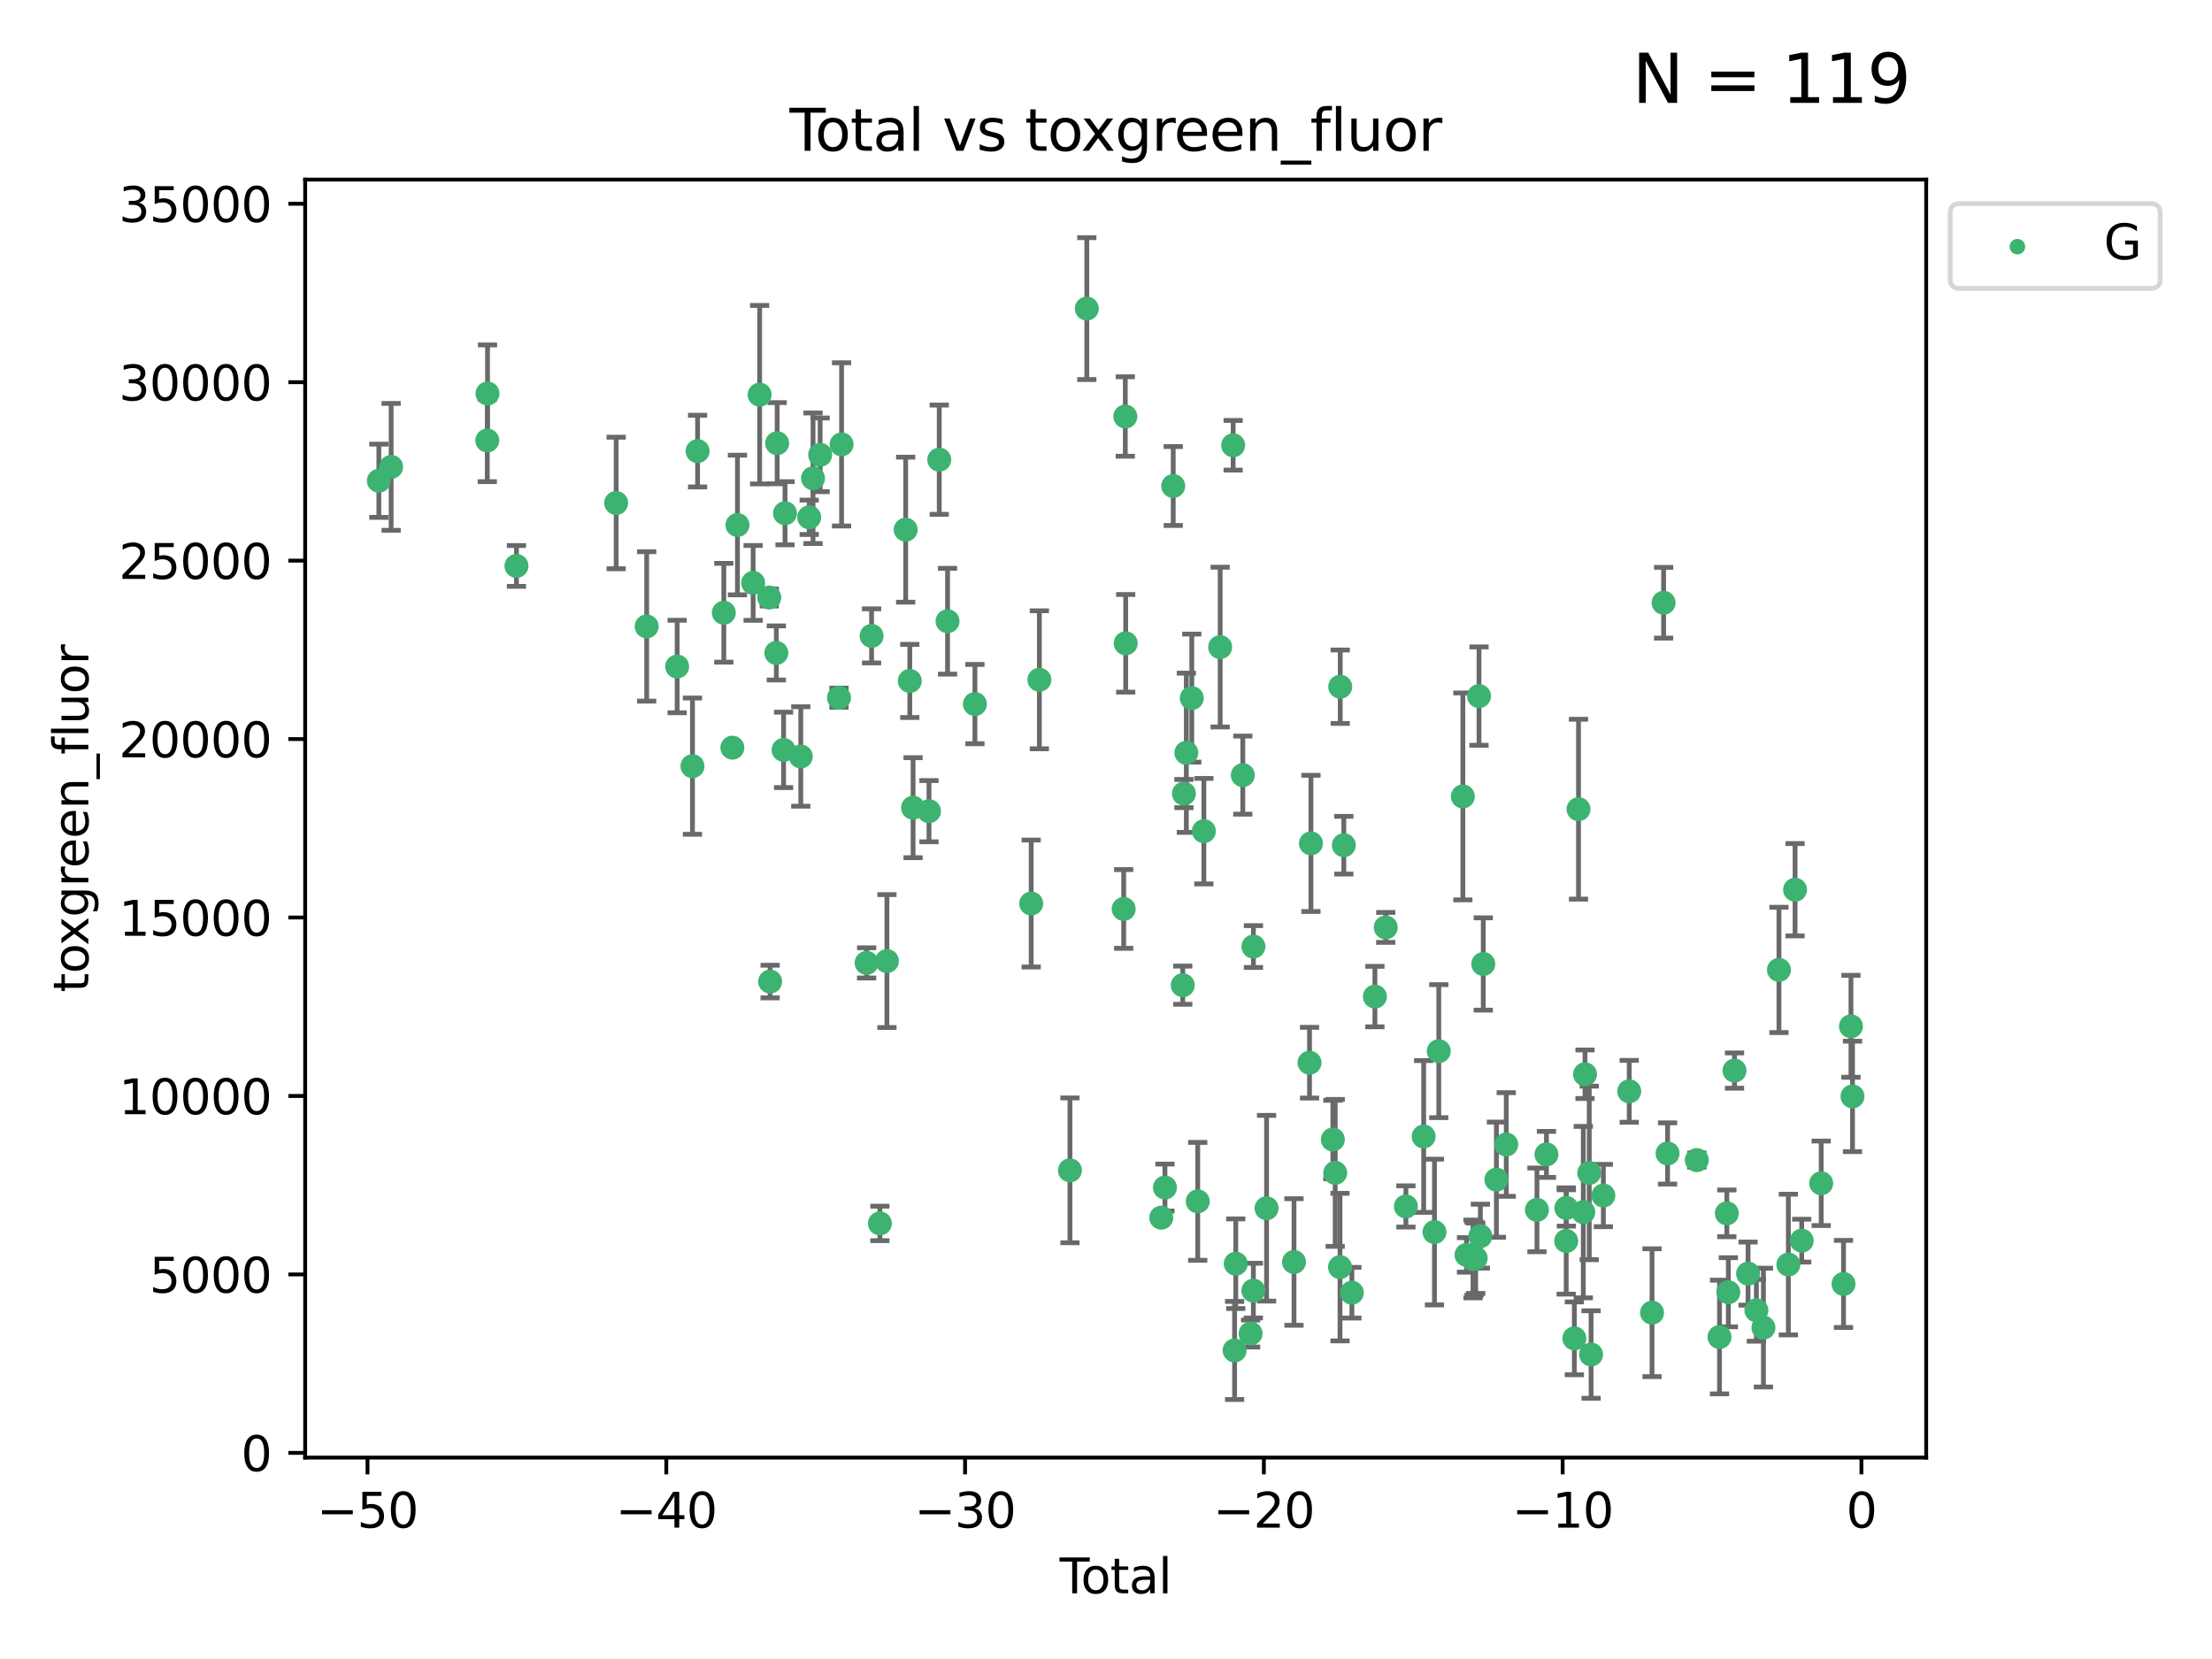 <?xml version="1.0" encoding="utf-8" standalone="no"?>
<!DOCTYPE svg PUBLIC "-//W3C//DTD SVG 1.1//EN"
  "http://www.w3.org/Graphics/SVG/1.1/DTD/svg11.dtd">
<svg xmlns:xlink="http://www.w3.org/1999/xlink" width="460.8pt" height="345.6pt" viewBox="0 0 460.8 345.6" xmlns="http://www.w3.org/2000/svg" version="1.1">
 <defs>
  <style type="text/css">*{stroke-linejoin: round; stroke-linecap: butt}</style>
 </defs>
 <g id="figure_1">
  <g id="patch_1">
   <path d="M 0 345.6 
L 460.8 345.6 
L 460.8 0 
L 0 0 
z
" style="fill: #ffffff"/>
  </g>
  <g id="axes_1">
   <g id="patch_2">
    <path d="M 63.571 303.64 
L 401.26 303.64 
L 401.26 37.411 
L 63.571 37.411 
z
" style="fill: #ffffff"/>
   </g>
   <g id="PathCollection_1">
    <defs>
     <path id="mca76b6688a" d="M 0 1.118 
C 0.297 1.118 0.581 1 0.791 0.791 
C 1 0.581 1.118 0.297 1.118 0 
C 1.118 -0.297 1 -0.581 0.791 -0.791 
C 0.581 -1 0.297 -1.118 0 -1.118 
C -0.297 -1.118 -0.581 -1 -0.791 -0.791 
C -1 -0.581 -1.118 -0.297 -1.118 0 
C -1.118 0.297 -1 0.581 -0.791 0.791 
C -0.581 1 -0.297 1.118 0 1.118 
z
" style="stroke: #3cb371"/>
    </defs>
    <g clip-path="url(#p1798598609)">
     <use xlink:href="#mca76b6688a" x="78.921" y="100.148" style="fill: #3cb371; stroke: #3cb371"/>
     <use xlink:href="#mca76b6688a" x="81.481" y="97.261" style="fill: #3cb371; stroke: #3cb371"/>
     <use xlink:href="#mca76b6688a" x="101.51" y="91.767" style="fill: #3cb371; stroke: #3cb371"/>
     <use xlink:href="#mca76b6688a" x="101.558" y="81.979" style="fill: #3cb371; stroke: #3cb371"/>
     <use xlink:href="#mca76b6688a" x="107.586" y="117.895" style="fill: #3cb371; stroke: #3cb371"/>
     <use xlink:href="#mca76b6688a" x="128.357" y="104.778" style="fill: #3cb371; stroke: #3cb371"/>
     <use xlink:href="#mca76b6688a" x="134.718" y="130.495" style="fill: #3cb371; stroke: #3cb371"/>
     <use xlink:href="#mca76b6688a" x="141.06" y="138.85" style="fill: #3cb371; stroke: #3cb371"/>
     <use xlink:href="#mca76b6688a" x="144.254" y="159.604" style="fill: #3cb371; stroke: #3cb371"/>
     <use xlink:href="#mca76b6688a" x="145.32" y="93.971" style="fill: #3cb371; stroke: #3cb371"/>
     <use xlink:href="#mca76b6688a" x="150.783" y="127.647" style="fill: #3cb371; stroke: #3cb371"/>
     <use xlink:href="#mca76b6688a" x="152.565" y="155.753" style="fill: #3cb371; stroke: #3cb371"/>
     <use xlink:href="#mca76b6688a" x="153.626" y="109.367" style="fill: #3cb371; stroke: #3cb371"/>
     <use xlink:href="#mca76b6688a" x="156.893" y="121.431" style="fill: #3cb371; stroke: #3cb371"/>
     <use xlink:href="#mca76b6688a" x="158.248" y="82.216" style="fill: #3cb371; stroke: #3cb371"/>
     <use xlink:href="#mca76b6688a" x="160.252" y="124.469" style="fill: #3cb371; stroke: #3cb371"/>
     <use xlink:href="#mca76b6688a" x="160.43" y="204.475" style="fill: #3cb371; stroke: #3cb371"/>
     <use xlink:href="#mca76b6688a" x="161.724" y="136.016" style="fill: #3cb371; stroke: #3cb371"/>
     <use xlink:href="#mca76b6688a" x="161.896" y="92.327" style="fill: #3cb371; stroke: #3cb371"/>
     <use xlink:href="#mca76b6688a" x="163.235" y="156.216" style="fill: #3cb371; stroke: #3cb371"/>
     <use xlink:href="#mca76b6688a" x="163.533" y="106.915" style="fill: #3cb371; stroke: #3cb371"/>
     <use xlink:href="#mca76b6688a" x="166.818" y="157.589" style="fill: #3cb371; stroke: #3cb371"/>
     <use xlink:href="#mca76b6688a" x="168.572" y="107.762" style="fill: #3cb371; stroke: #3cb371"/>
     <use xlink:href="#mca76b6688a" x="169.37" y="99.628" style="fill: #3cb371; stroke: #3cb371"/>
     <use xlink:href="#mca76b6688a" x="170.85" y="94.75" style="fill: #3cb371; stroke: #3cb371"/>
     <use xlink:href="#mca76b6688a" x="174.78" y="145.345" style="fill: #3cb371; stroke: #3cb371"/>
     <use xlink:href="#mca76b6688a" x="175.316" y="92.57" style="fill: #3cb371; stroke: #3cb371"/>
     <use xlink:href="#mca76b6688a" x="180.532" y="200.587" style="fill: #3cb371; stroke: #3cb371"/>
     <use xlink:href="#mca76b6688a" x="181.567" y="132.467" style="fill: #3cb371; stroke: #3cb371"/>
     <use xlink:href="#mca76b6688a" x="183.298" y="254.859" style="fill: #3cb371; stroke: #3cb371"/>
     <use xlink:href="#mca76b6688a" x="184.764" y="200.208" style="fill: #3cb371; stroke: #3cb371"/>
     <use xlink:href="#mca76b6688a" x="188.668" y="110.339" style="fill: #3cb371; stroke: #3cb371"/>
     <use xlink:href="#mca76b6688a" x="189.525" y="141.853" style="fill: #3cb371; stroke: #3cb371"/>
     <use xlink:href="#mca76b6688a" x="190.211" y="168.257" style="fill: #3cb371; stroke: #3cb371"/>
     <use xlink:href="#mca76b6688a" x="193.525" y="168.983" style="fill: #3cb371; stroke: #3cb371"/>
     <use xlink:href="#mca76b6688a" x="195.663" y="95.762" style="fill: #3cb371; stroke: #3cb371"/>
     <use xlink:href="#mca76b6688a" x="197.393" y="129.411" style="fill: #3cb371; stroke: #3cb371"/>
     <use xlink:href="#mca76b6688a" x="203.094" y="146.671" style="fill: #3cb371; stroke: #3cb371"/>
     <use xlink:href="#mca76b6688a" x="214.817" y="188.22" style="fill: #3cb371; stroke: #3cb371"/>
     <use xlink:href="#mca76b6688a" x="216.52" y="141.609" style="fill: #3cb371; stroke: #3cb371"/>
     <use xlink:href="#mca76b6688a" x="222.893" y="243.806" style="fill: #3cb371; stroke: #3cb371"/>
     <use xlink:href="#mca76b6688a" x="226.402" y="64.286" style="fill: #3cb371; stroke: #3cb371"/>
     <use xlink:href="#mca76b6688a" x="234.085" y="189.351" style="fill: #3cb371; stroke: #3cb371"/>
     <use xlink:href="#mca76b6688a" x="234.422" y="86.767" style="fill: #3cb371; stroke: #3cb371"/>
     <use xlink:href="#mca76b6688a" x="234.505" y="134.014" style="fill: #3cb371; stroke: #3cb371"/>
     <use xlink:href="#mca76b6688a" x="241.911" y="253.661" style="fill: #3cb371; stroke: #3cb371"/>
     <use xlink:href="#mca76b6688a" x="242.678" y="247.387" style="fill: #3cb371; stroke: #3cb371"/>
     <use xlink:href="#mca76b6688a" x="244.404" y="101.246" style="fill: #3cb371; stroke: #3cb371"/>
     <use xlink:href="#mca76b6688a" x="246.389" y="205.233" style="fill: #3cb371; stroke: #3cb371"/>
     <use xlink:href="#mca76b6688a" x="246.632" y="165.313" style="fill: #3cb371; stroke: #3cb371"/>
     <use xlink:href="#mca76b6688a" x="247.135" y="156.814" style="fill: #3cb371; stroke: #3cb371"/>
     <use xlink:href="#mca76b6688a" x="248.271" y="145.427" style="fill: #3cb371; stroke: #3cb371"/>
     <use xlink:href="#mca76b6688a" x="249.51" y="250.261" style="fill: #3cb371; stroke: #3cb371"/>
     <use xlink:href="#mca76b6688a" x="250.789" y="173.146" style="fill: #3cb371; stroke: #3cb371"/>
     <use xlink:href="#mca76b6688a" x="254.185" y="134.804" style="fill: #3cb371; stroke: #3cb371"/>
     <use xlink:href="#mca76b6688a" x="256.889" y="92.759" style="fill: #3cb371; stroke: #3cb371"/>
     <use xlink:href="#mca76b6688a" x="257.19" y="281.325" style="fill: #3cb371; stroke: #3cb371"/>
     <use xlink:href="#mca76b6688a" x="257.434" y="263.255" style="fill: #3cb371; stroke: #3cb371"/>
     <use xlink:href="#mca76b6688a" x="258.899" y="161.471" style="fill: #3cb371; stroke: #3cb371"/>
     <use xlink:href="#mca76b6688a" x="260.524" y="277.799" style="fill: #3cb371; stroke: #3cb371"/>
     <use xlink:href="#mca76b6688a" x="261.098" y="268.856" style="fill: #3cb371; stroke: #3cb371"/>
     <use xlink:href="#mca76b6688a" x="261.111" y="197.186" style="fill: #3cb371; stroke: #3cb371"/>
     <use xlink:href="#mca76b6688a" x="263.848" y="251.7" style="fill: #3cb371; stroke: #3cb371"/>
     <use xlink:href="#mca76b6688a" x="269.563" y="262.898" style="fill: #3cb371; stroke: #3cb371"/>
     <use xlink:href="#mca76b6688a" x="272.798" y="221.381" style="fill: #3cb371; stroke: #3cb371"/>
     <use xlink:href="#mca76b6688a" x="273.095" y="175.692" style="fill: #3cb371; stroke: #3cb371"/>
     <use xlink:href="#mca76b6688a" x="277.659" y="237.384" style="fill: #3cb371; stroke: #3cb371"/>
     <use xlink:href="#mca76b6688a" x="278.147" y="244.335" style="fill: #3cb371; stroke: #3cb371"/>
     <use xlink:href="#mca76b6688a" x="279.15" y="263.967" style="fill: #3cb371; stroke: #3cb371"/>
     <use xlink:href="#mca76b6688a" x="279.196" y="143.057" style="fill: #3cb371; stroke: #3cb371"/>
     <use xlink:href="#mca76b6688a" x="279.944" y="176.07" style="fill: #3cb371; stroke: #3cb371"/>
     <use xlink:href="#mca76b6688a" x="281.619" y="269.292" style="fill: #3cb371; stroke: #3cb371"/>
     <use xlink:href="#mca76b6688a" x="286.418" y="207.606" style="fill: #3cb371; stroke: #3cb371"/>
     <use xlink:href="#mca76b6688a" x="288.676" y="193.197" style="fill: #3cb371; stroke: #3cb371"/>
     <use xlink:href="#mca76b6688a" x="292.874" y="251.327" style="fill: #3cb371; stroke: #3cb371"/>
     <use xlink:href="#mca76b6688a" x="296.573" y="236.753" style="fill: #3cb371; stroke: #3cb371"/>
     <use xlink:href="#mca76b6688a" x="298.827" y="256.659" style="fill: #3cb371; stroke: #3cb371"/>
     <use xlink:href="#mca76b6688a" x="299.723" y="218.974" style="fill: #3cb371; stroke: #3cb371"/>
     <use xlink:href="#mca76b6688a" x="304.74" y="165.908" style="fill: #3cb371; stroke: #3cb371"/>
     <use xlink:href="#mca76b6688a" x="305.503" y="261.421" style="fill: #3cb371; stroke: #3cb371"/>
     <use xlink:href="#mca76b6688a" x="306.852" y="262.264" style="fill: #3cb371; stroke: #3cb371"/>
     <use xlink:href="#mca76b6688a" x="307.081" y="262.208" style="fill: #3cb371; stroke: #3cb371"/>
     <use xlink:href="#mca76b6688a" x="307.414" y="262.112" style="fill: #3cb371; stroke: #3cb371"/>
     <use xlink:href="#mca76b6688a" x="308.106" y="145.01" style="fill: #3cb371; stroke: #3cb371"/>
     <use xlink:href="#mca76b6688a" x="308.386" y="257.517" style="fill: #3cb371; stroke: #3cb371"/>
     <use xlink:href="#mca76b6688a" x="308.995" y="200.814" style="fill: #3cb371; stroke: #3cb371"/>
     <use xlink:href="#mca76b6688a" x="311.728" y="245.746" style="fill: #3cb371; stroke: #3cb371"/>
     <use xlink:href="#mca76b6688a" x="313.781" y="238.421" style="fill: #3cb371; stroke: #3cb371"/>
     <use xlink:href="#mca76b6688a" x="320.174" y="252.039" style="fill: #3cb371; stroke: #3cb371"/>
     <use xlink:href="#mca76b6688a" x="322.154" y="240.481" style="fill: #3cb371; stroke: #3cb371"/>
     <use xlink:href="#mca76b6688a" x="326.27" y="258.52" style="fill: #3cb371; stroke: #3cb371"/>
     <use xlink:href="#mca76b6688a" x="326.302" y="251.637" style="fill: #3cb371; stroke: #3cb371"/>
     <use xlink:href="#mca76b6688a" x="327.966" y="278.805" style="fill: #3cb371; stroke: #3cb371"/>
     <use xlink:href="#mca76b6688a" x="328.832" y="168.568" style="fill: #3cb371; stroke: #3cb371"/>
     <use xlink:href="#mca76b6688a" x="329.833" y="252.509" style="fill: #3cb371; stroke: #3cb371"/>
     <use xlink:href="#mca76b6688a" x="330.188" y="223.788" style="fill: #3cb371; stroke: #3cb371"/>
     <use xlink:href="#mca76b6688a" x="331.07" y="244.339" style="fill: #3cb371; stroke: #3cb371"/>
     <use xlink:href="#mca76b6688a" x="331.453" y="282.168" style="fill: #3cb371; stroke: #3cb371"/>
     <use xlink:href="#mca76b6688a" x="334.01" y="249.05" style="fill: #3cb371; stroke: #3cb371"/>
     <use xlink:href="#mca76b6688a" x="339.397" y="227.341" style="fill: #3cb371; stroke: #3cb371"/>
     <use xlink:href="#mca76b6688a" x="344.148" y="273.456" style="fill: #3cb371; stroke: #3cb371"/>
     <use xlink:href="#mca76b6688a" x="346.561" y="125.561" style="fill: #3cb371; stroke: #3cb371"/>
     <use xlink:href="#mca76b6688a" x="347.385" y="240.287" style="fill: #3cb371; stroke: #3cb371"/>
     <use xlink:href="#mca76b6688a" x="353.478" y="241.67" style="fill: #3cb371; stroke: #3cb371"/>
     <use xlink:href="#mca76b6688a" x="358.206" y="278.528" style="fill: #3cb371; stroke: #3cb371"/>
     <use xlink:href="#mca76b6688a" x="359.732" y="252.76" style="fill: #3cb371; stroke: #3cb371"/>
     <use xlink:href="#mca76b6688a" x="360.045" y="269.199" style="fill: #3cb371; stroke: #3cb371"/>
     <use xlink:href="#mca76b6688a" x="361.329" y="223.023" style="fill: #3cb371; stroke: #3cb371"/>
     <use xlink:href="#mca76b6688a" x="364.154" y="265.318" style="fill: #3cb371; stroke: #3cb371"/>
     <use xlink:href="#mca76b6688a" x="365.887" y="272.964" style="fill: #3cb371; stroke: #3cb371"/>
     <use xlink:href="#mca76b6688a" x="367.354" y="276.562" style="fill: #3cb371; stroke: #3cb371"/>
     <use xlink:href="#mca76b6688a" x="370.586" y="202.048" style="fill: #3cb371; stroke: #3cb371"/>
     <use xlink:href="#mca76b6688a" x="372.549" y="263.428" style="fill: #3cb371; stroke: #3cb371"/>
     <use xlink:href="#mca76b6688a" x="373.946" y="185.35" style="fill: #3cb371; stroke: #3cb371"/>
     <use xlink:href="#mca76b6688a" x="375.334" y="258.453" style="fill: #3cb371; stroke: #3cb371"/>
     <use xlink:href="#mca76b6688a" x="379.388" y="246.501" style="fill: #3cb371; stroke: #3cb371"/>
     <use xlink:href="#mca76b6688a" x="384.039" y="267.466" style="fill: #3cb371; stroke: #3cb371"/>
     <use xlink:href="#mca76b6688a" x="385.588" y="213.799" style="fill: #3cb371; stroke: #3cb371"/>
     <use xlink:href="#mca76b6688a" x="385.911" y="228.404" style="fill: #3cb371; stroke: #3cb371"/>
    </g>
   </g>
   <g id="matplotlib.axis_1">
    <g id="xtick_1">
     <g id="line2d_1">
      <defs>
       <path id="ma235a9bb9f" d="M 0 0 
L 0 3.5 
" style="stroke: #000000; stroke-width: 0.8"/>
      </defs>
      <g>
       <use xlink:href="#ma235a9bb9f" x="76.557" y="303.64" style="stroke: #000000; stroke-width: 0.8"/>
      </g>
     </g>
     <g id="text_1">
      <!-- −50 -->
      <g transform="translate(66.005 318.238)scale(0.1 -0.1)">
       <defs>
        <path id="DejaVuSans-2212" d="M 678 2272 
L 4684 2272 
L 4684 1741 
L 678 1741 
L 678 2272 
z
" transform="scale(0.016)"/>
        <path id="DejaVuSans-35" d="M 691 4666 
L 3169 4666 
L 3169 4134 
L 1269 4134 
L 1269 2991 
Q 1406 3038 1543 3061 
Q 1681 3084 1819 3084 
Q 2600 3084 3056 2656 
Q 3513 2228 3513 1497 
Q 3513 744 3044 326 
Q 2575 -91 1722 -91 
Q 1428 -91 1123 -41 
Q 819 9 494 109 
L 494 744 
Q 775 591 1075 516 
Q 1375 441 1709 441 
Q 2250 441 2565 725 
Q 2881 1009 2881 1497 
Q 2881 1984 2565 2268 
Q 2250 2553 1709 2553 
Q 1456 2553 1204 2497 
Q 953 2441 691 2322 
L 691 4666 
z
" transform="scale(0.016)"/>
        <path id="DejaVuSans-30" d="M 2034 4250 
Q 1547 4250 1301 3770 
Q 1056 3291 1056 2328 
Q 1056 1369 1301 889 
Q 1547 409 2034 409 
Q 2525 409 2770 889 
Q 3016 1369 3016 2328 
Q 3016 3291 2770 3770 
Q 2525 4250 2034 4250 
z
M 2034 4750 
Q 2819 4750 3233 4129 
Q 3647 3509 3647 2328 
Q 3647 1150 3233 529 
Q 2819 -91 2034 -91 
Q 1250 -91 836 529 
Q 422 1150 422 2328 
Q 422 3509 836 4129 
Q 1250 4750 2034 4750 
z
" transform="scale(0.016)"/>
       </defs>
       <use xlink:href="#DejaVuSans-2212"/>
       <use xlink:href="#DejaVuSans-35" x="83.789"/>
       <use xlink:href="#DejaVuSans-30" x="147.412"/>
      </g>
     </g>
    </g>
    <g id="xtick_2">
     <g id="line2d_2">
      <g>
       <use xlink:href="#ma235a9bb9f" x="138.8" y="303.64" style="stroke: #000000; stroke-width: 0.8"/>
      </g>
     </g>
     <g id="text_2">
      <!-- −40 -->
      <g transform="translate(128.248 318.238)scale(0.1 -0.1)">
       <defs>
        <path id="DejaVuSans-34" d="M 2419 4116 
L 825 1625 
L 2419 1625 
L 2419 4116 
z
M 2253 4666 
L 3047 4666 
L 3047 1625 
L 3713 1625 
L 3713 1100 
L 3047 1100 
L 3047 0 
L 2419 0 
L 2419 1100 
L 313 1100 
L 313 1709 
L 2253 4666 
z
" transform="scale(0.016)"/>
       </defs>
       <use xlink:href="#DejaVuSans-2212"/>
       <use xlink:href="#DejaVuSans-34" x="83.789"/>
       <use xlink:href="#DejaVuSans-30" x="147.412"/>
      </g>
     </g>
    </g>
    <g id="xtick_3">
     <g id="line2d_3">
      <g>
       <use xlink:href="#ma235a9bb9f" x="201.043" y="303.64" style="stroke: #000000; stroke-width: 0.8"/>
      </g>
     </g>
     <g id="text_3">
      <!-- −30 -->
      <g transform="translate(190.491 318.238)scale(0.1 -0.1)">
       <defs>
        <path id="DejaVuSans-33" d="M 2597 2516 
Q 3050 2419 3304 2112 
Q 3559 1806 3559 1356 
Q 3559 666 3084 287 
Q 2609 -91 1734 -91 
Q 1441 -91 1130 -33 
Q 819 25 488 141 
L 488 750 
Q 750 597 1062 519 
Q 1375 441 1716 441 
Q 2309 441 2620 675 
Q 2931 909 2931 1356 
Q 2931 1769 2642 2001 
Q 2353 2234 1838 2234 
L 1294 2234 
L 1294 2753 
L 1863 2753 
Q 2328 2753 2575 2939 
Q 2822 3125 2822 3475 
Q 2822 3834 2567 4026 
Q 2313 4219 1838 4219 
Q 1578 4219 1281 4162 
Q 984 4106 628 3988 
L 628 4550 
Q 988 4650 1302 4700 
Q 1616 4750 1894 4750 
Q 2613 4750 3031 4423 
Q 3450 4097 3450 3541 
Q 3450 3153 3228 2886 
Q 3006 2619 2597 2516 
z
" transform="scale(0.016)"/>
       </defs>
       <use xlink:href="#DejaVuSans-2212"/>
       <use xlink:href="#DejaVuSans-33" x="83.789"/>
       <use xlink:href="#DejaVuSans-30" x="147.412"/>
      </g>
     </g>
    </g>
    <g id="xtick_4">
     <g id="line2d_4">
      <g>
       <use xlink:href="#ma235a9bb9f" x="263.286" y="303.64" style="stroke: #000000; stroke-width: 0.8"/>
      </g>
     </g>
     <g id="text_4">
      <!-- −20 -->
      <g transform="translate(252.734 318.238)scale(0.1 -0.1)">
       <defs>
        <path id="DejaVuSans-32" d="M 1228 531 
L 3431 531 
L 3431 0 
L 469 0 
L 469 531 
Q 828 903 1448 1529 
Q 2069 2156 2228 2338 
Q 2531 2678 2651 2914 
Q 2772 3150 2772 3378 
Q 2772 3750 2511 3984 
Q 2250 4219 1831 4219 
Q 1534 4219 1204 4116 
Q 875 4013 500 3803 
L 500 4441 
Q 881 4594 1212 4672 
Q 1544 4750 1819 4750 
Q 2544 4750 2975 4387 
Q 3406 4025 3406 3419 
Q 3406 3131 3298 2873 
Q 3191 2616 2906 2266 
Q 2828 2175 2409 1742 
Q 1991 1309 1228 531 
z
" transform="scale(0.016)"/>
       </defs>
       <use xlink:href="#DejaVuSans-2212"/>
       <use xlink:href="#DejaVuSans-32" x="83.789"/>
       <use xlink:href="#DejaVuSans-30" x="147.412"/>
      </g>
     </g>
    </g>
    <g id="xtick_5">
     <g id="line2d_5">
      <g>
       <use xlink:href="#ma235a9bb9f" x="325.529" y="303.64" style="stroke: #000000; stroke-width: 0.8"/>
      </g>
     </g>
     <g id="text_5">
      <!-- −10 -->
      <g transform="translate(314.977 318.238)scale(0.1 -0.1)">
       <defs>
        <path id="DejaVuSans-31" d="M 794 531 
L 1825 531 
L 1825 4091 
L 703 3866 
L 703 4441 
L 1819 4666 
L 2450 4666 
L 2450 531 
L 3481 531 
L 3481 0 
L 794 0 
L 794 531 
z
" transform="scale(0.016)"/>
       </defs>
       <use xlink:href="#DejaVuSans-2212"/>
       <use xlink:href="#DejaVuSans-31" x="83.789"/>
       <use xlink:href="#DejaVuSans-30" x="147.412"/>
      </g>
     </g>
    </g>
    <g id="xtick_6">
     <g id="line2d_6">
      <g>
       <use xlink:href="#ma235a9bb9f" x="387.772" y="303.64" style="stroke: #000000; stroke-width: 0.8"/>
      </g>
     </g>
     <g id="text_6">
      <!-- 0 -->
      <g transform="translate(384.591 318.238)scale(0.1 -0.1)">
       <use xlink:href="#DejaVuSans-30"/>
      </g>
     </g>
    </g>
    <g id="text_7">
     <!-- Total -->
     <g transform="translate(220.739 331.917)scale(0.1 -0.1)">
      <defs>
       <path id="DejaVuSans-54" d="M -19 4666 
L 3928 4666 
L 3928 4134 
L 2272 4134 
L 2272 0 
L 1638 0 
L 1638 4134 
L -19 4134 
L -19 4666 
z
" transform="scale(0.016)"/>
       <path id="DejaVuSans-6f" d="M 1959 3097 
Q 1497 3097 1228 2736 
Q 959 2375 959 1747 
Q 959 1119 1226 758 
Q 1494 397 1959 397 
Q 2419 397 2687 759 
Q 2956 1122 2956 1747 
Q 2956 2369 2687 2733 
Q 2419 3097 1959 3097 
z
M 1959 3584 
Q 2709 3584 3137 3096 
Q 3566 2609 3566 1747 
Q 3566 888 3137 398 
Q 2709 -91 1959 -91 
Q 1206 -91 779 398 
Q 353 888 353 1747 
Q 353 2609 779 3096 
Q 1206 3584 1959 3584 
z
" transform="scale(0.016)"/>
       <path id="DejaVuSans-74" d="M 1172 4494 
L 1172 3500 
L 2356 3500 
L 2356 3053 
L 1172 3053 
L 1172 1153 
Q 1172 725 1289 603 
Q 1406 481 1766 481 
L 2356 481 
L 2356 0 
L 1766 0 
Q 1100 0 847 248 
Q 594 497 594 1153 
L 594 3053 
L 172 3053 
L 172 3500 
L 594 3500 
L 594 4494 
L 1172 4494 
z
" transform="scale(0.016)"/>
       <path id="DejaVuSans-61" d="M 2194 1759 
Q 1497 1759 1228 1600 
Q 959 1441 959 1056 
Q 959 750 1161 570 
Q 1363 391 1709 391 
Q 2188 391 2477 730 
Q 2766 1069 2766 1631 
L 2766 1759 
L 2194 1759 
z
M 3341 1997 
L 3341 0 
L 2766 0 
L 2766 531 
Q 2569 213 2275 61 
Q 1981 -91 1556 -91 
Q 1019 -91 701 211 
Q 384 513 384 1019 
Q 384 1609 779 1909 
Q 1175 2209 1959 2209 
L 2766 2209 
L 2766 2266 
Q 2766 2663 2505 2880 
Q 2244 3097 1772 3097 
Q 1472 3097 1187 3025 
Q 903 2953 641 2809 
L 641 3341 
Q 956 3463 1253 3523 
Q 1550 3584 1831 3584 
Q 2591 3584 2966 3190 
Q 3341 2797 3341 1997 
z
" transform="scale(0.016)"/>
       <path id="DejaVuSans-6c" d="M 603 4863 
L 1178 4863 
L 1178 0 
L 603 0 
L 603 4863 
z
" transform="scale(0.016)"/>
      </defs>
      <use xlink:href="#DejaVuSans-54"/>
      <use xlink:href="#DejaVuSans-6f" x="44.084"/>
      <use xlink:href="#DejaVuSans-74" x="105.266"/>
      <use xlink:href="#DejaVuSans-61" x="144.475"/>
      <use xlink:href="#DejaVuSans-6c" x="205.754"/>
     </g>
    </g>
   </g>
   <g id="matplotlib.axis_2">
    <g id="ytick_1">
     <g id="line2d_7">
      <defs>
       <path id="m16ecc7a613" d="M 0 0 
L -3.5 0 
" style="stroke: #000000; stroke-width: 0.8"/>
      </defs>
      <g>
       <use xlink:href="#m16ecc7a613" x="63.571" y="302.657" style="stroke: #000000; stroke-width: 0.8"/>
      </g>
     </g>
     <g id="text_8">
      <!-- 0 -->
      <g transform="translate(50.209 306.456)scale(0.1 -0.1)">
       <use xlink:href="#DejaVuSans-30"/>
      </g>
     </g>
    </g>
    <g id="ytick_2">
     <g id="line2d_8">
      <g>
       <use xlink:href="#m16ecc7a613" x="63.571" y="265.484" style="stroke: #000000; stroke-width: 0.8"/>
      </g>
     </g>
     <g id="text_9">
      <!-- 5000 -->
      <g transform="translate(31.121 269.283)scale(0.1 -0.1)">
       <use xlink:href="#DejaVuSans-35"/>
       <use xlink:href="#DejaVuSans-30" x="63.623"/>
       <use xlink:href="#DejaVuSans-30" x="127.246"/>
       <use xlink:href="#DejaVuSans-30" x="190.869"/>
      </g>
     </g>
    </g>
    <g id="ytick_3">
     <g id="line2d_9">
      <g>
       <use xlink:href="#m16ecc7a613" x="63.571" y="228.311" style="stroke: #000000; stroke-width: 0.8"/>
      </g>
     </g>
     <g id="text_10">
      <!-- 10000 -->
      <g transform="translate(24.759 232.11)scale(0.1 -0.1)">
       <use xlink:href="#DejaVuSans-31"/>
       <use xlink:href="#DejaVuSans-30" x="63.623"/>
       <use xlink:href="#DejaVuSans-30" x="127.246"/>
       <use xlink:href="#DejaVuSans-30" x="190.869"/>
       <use xlink:href="#DejaVuSans-30" x="254.492"/>
      </g>
     </g>
    </g>
    <g id="ytick_4">
     <g id="line2d_10">
      <g>
       <use xlink:href="#m16ecc7a613" x="63.571" y="191.138" style="stroke: #000000; stroke-width: 0.8"/>
      </g>
     </g>
     <g id="text_11">
      <!-- 15000 -->
      <g transform="translate(24.759 194.937)scale(0.1 -0.1)">
       <use xlink:href="#DejaVuSans-31"/>
       <use xlink:href="#DejaVuSans-35" x="63.623"/>
       <use xlink:href="#DejaVuSans-30" x="127.246"/>
       <use xlink:href="#DejaVuSans-30" x="190.869"/>
       <use xlink:href="#DejaVuSans-30" x="254.492"/>
      </g>
     </g>
    </g>
    <g id="ytick_5">
     <g id="line2d_11">
      <g>
       <use xlink:href="#m16ecc7a613" x="63.571" y="153.965" style="stroke: #000000; stroke-width: 0.8"/>
      </g>
     </g>
     <g id="text_12">
      <!-- 20000 -->
      <g transform="translate(24.759 157.764)scale(0.1 -0.1)">
       <use xlink:href="#DejaVuSans-32"/>
       <use xlink:href="#DejaVuSans-30" x="63.623"/>
       <use xlink:href="#DejaVuSans-30" x="127.246"/>
       <use xlink:href="#DejaVuSans-30" x="190.869"/>
       <use xlink:href="#DejaVuSans-30" x="254.492"/>
      </g>
     </g>
    </g>
    <g id="ytick_6">
     <g id="line2d_12">
      <g>
       <use xlink:href="#m16ecc7a613" x="63.571" y="116.792" style="stroke: #000000; stroke-width: 0.8"/>
      </g>
     </g>
     <g id="text_13">
      <!-- 25000 -->
      <g transform="translate(24.759 120.591)scale(0.1 -0.1)">
       <use xlink:href="#DejaVuSans-32"/>
       <use xlink:href="#DejaVuSans-35" x="63.623"/>
       <use xlink:href="#DejaVuSans-30" x="127.246"/>
       <use xlink:href="#DejaVuSans-30" x="190.869"/>
       <use xlink:href="#DejaVuSans-30" x="254.492"/>
      </g>
     </g>
    </g>
    <g id="ytick_7">
     <g id="line2d_13">
      <g>
       <use xlink:href="#m16ecc7a613" x="63.571" y="79.619" style="stroke: #000000; stroke-width: 0.8"/>
      </g>
     </g>
     <g id="text_14">
      <!-- 30000 -->
      <g transform="translate(24.759 83.418)scale(0.1 -0.1)">
       <use xlink:href="#DejaVuSans-33"/>
       <use xlink:href="#DejaVuSans-30" x="63.623"/>
       <use xlink:href="#DejaVuSans-30" x="127.246"/>
       <use xlink:href="#DejaVuSans-30" x="190.869"/>
       <use xlink:href="#DejaVuSans-30" x="254.492"/>
      </g>
     </g>
    </g>
    <g id="ytick_8">
     <g id="line2d_14">
      <g>
       <use xlink:href="#m16ecc7a613" x="63.571" y="42.445" style="stroke: #000000; stroke-width: 0.8"/>
      </g>
     </g>
     <g id="text_15">
      <!-- 35000 -->
      <g transform="translate(24.759 46.245)scale(0.1 -0.1)">
       <use xlink:href="#DejaVuSans-33"/>
       <use xlink:href="#DejaVuSans-35" x="63.623"/>
       <use xlink:href="#DejaVuSans-30" x="127.246"/>
       <use xlink:href="#DejaVuSans-30" x="190.869"/>
       <use xlink:href="#DejaVuSans-30" x="254.492"/>
      </g>
     </g>
    </g>
    <g id="text_16">
     <!-- toxgreen_fluor -->
     <g transform="translate(18.401 206.72)rotate(-90)scale(0.1 -0.1)">
      <defs>
       <path id="DejaVuSans-78" d="M 3513 3500 
L 2247 1797 
L 3578 0 
L 2900 0 
L 1881 1375 
L 863 0 
L 184 0 
L 1544 1831 
L 300 3500 
L 978 3500 
L 1906 2253 
L 2834 3500 
L 3513 3500 
z
" transform="scale(0.016)"/>
       <path id="DejaVuSans-67" d="M 2906 1791 
Q 2906 2416 2648 2759 
Q 2391 3103 1925 3103 
Q 1463 3103 1205 2759 
Q 947 2416 947 1791 
Q 947 1169 1205 825 
Q 1463 481 1925 481 
Q 2391 481 2648 825 
Q 2906 1169 2906 1791 
z
M 3481 434 
Q 3481 -459 3084 -895 
Q 2688 -1331 1869 -1331 
Q 1566 -1331 1297 -1286 
Q 1028 -1241 775 -1147 
L 775 -588 
Q 1028 -725 1275 -790 
Q 1522 -856 1778 -856 
Q 2344 -856 2625 -561 
Q 2906 -266 2906 331 
L 2906 616 
Q 2728 306 2450 153 
Q 2172 0 1784 0 
Q 1141 0 747 490 
Q 353 981 353 1791 
Q 353 2603 747 3093 
Q 1141 3584 1784 3584 
Q 2172 3584 2450 3431 
Q 2728 3278 2906 2969 
L 2906 3500 
L 3481 3500 
L 3481 434 
z
" transform="scale(0.016)"/>
       <path id="DejaVuSans-72" d="M 2631 2963 
Q 2534 3019 2420 3045 
Q 2306 3072 2169 3072 
Q 1681 3072 1420 2755 
Q 1159 2438 1159 1844 
L 1159 0 
L 581 0 
L 581 3500 
L 1159 3500 
L 1159 2956 
Q 1341 3275 1631 3429 
Q 1922 3584 2338 3584 
Q 2397 3584 2469 3576 
Q 2541 3569 2628 3553 
L 2631 2963 
z
" transform="scale(0.016)"/>
       <path id="DejaVuSans-65" d="M 3597 1894 
L 3597 1613 
L 953 1613 
Q 991 1019 1311 708 
Q 1631 397 2203 397 
Q 2534 397 2845 478 
Q 3156 559 3463 722 
L 3463 178 
Q 3153 47 2828 -22 
Q 2503 -91 2169 -91 
Q 1331 -91 842 396 
Q 353 884 353 1716 
Q 353 2575 817 3079 
Q 1281 3584 2069 3584 
Q 2775 3584 3186 3129 
Q 3597 2675 3597 1894 
z
M 3022 2063 
Q 3016 2534 2758 2815 
Q 2500 3097 2075 3097 
Q 1594 3097 1305 2825 
Q 1016 2553 972 2059 
L 3022 2063 
z
" transform="scale(0.016)"/>
       <path id="DejaVuSans-6e" d="M 3513 2113 
L 3513 0 
L 2938 0 
L 2938 2094 
Q 2938 2591 2744 2837 
Q 2550 3084 2163 3084 
Q 1697 3084 1428 2787 
Q 1159 2491 1159 1978 
L 1159 0 
L 581 0 
L 581 3500 
L 1159 3500 
L 1159 2956 
Q 1366 3272 1645 3428 
Q 1925 3584 2291 3584 
Q 2894 3584 3203 3211 
Q 3513 2838 3513 2113 
z
" transform="scale(0.016)"/>
       <path id="DejaVuSans-5f" d="M 3263 -1063 
L 3263 -1509 
L -63 -1509 
L -63 -1063 
L 3263 -1063 
z
" transform="scale(0.016)"/>
       <path id="DejaVuSans-66" d="M 2375 4863 
L 2375 4384 
L 1825 4384 
Q 1516 4384 1395 4259 
Q 1275 4134 1275 3809 
L 1275 3500 
L 2222 3500 
L 2222 3053 
L 1275 3053 
L 1275 0 
L 697 0 
L 697 3053 
L 147 3053 
L 147 3500 
L 697 3500 
L 697 3744 
Q 697 4328 969 4595 
Q 1241 4863 1831 4863 
L 2375 4863 
z
" transform="scale(0.016)"/>
       <path id="DejaVuSans-75" d="M 544 1381 
L 544 3500 
L 1119 3500 
L 1119 1403 
Q 1119 906 1312 657 
Q 1506 409 1894 409 
Q 2359 409 2629 706 
Q 2900 1003 2900 1516 
L 2900 3500 
L 3475 3500 
L 3475 0 
L 2900 0 
L 2900 538 
Q 2691 219 2414 64 
Q 2138 -91 1772 -91 
Q 1169 -91 856 284 
Q 544 659 544 1381 
z
M 1991 3584 
L 1991 3584 
z
" transform="scale(0.016)"/>
      </defs>
      <use xlink:href="#DejaVuSans-74"/>
      <use xlink:href="#DejaVuSans-6f" x="39.209"/>
      <use xlink:href="#DejaVuSans-78" x="97.266"/>
      <use xlink:href="#DejaVuSans-67" x="156.445"/>
      <use xlink:href="#DejaVuSans-72" x="219.922"/>
      <use xlink:href="#DejaVuSans-65" x="258.785"/>
      <use xlink:href="#DejaVuSans-65" x="320.309"/>
      <use xlink:href="#DejaVuSans-6e" x="381.832"/>
      <use xlink:href="#DejaVuSans-5f" x="445.211"/>
      <use xlink:href="#DejaVuSans-66" x="495.211"/>
      <use xlink:href="#DejaVuSans-6c" x="530.416"/>
      <use xlink:href="#DejaVuSans-75" x="558.199"/>
      <use xlink:href="#DejaVuSans-6f" x="621.578"/>
      <use xlink:href="#DejaVuSans-72" x="682.76"/>
     </g>
    </g>
   </g>
   <g id="LineCollection_1">
    <path d="M 78.921 107.777 
L 78.921 92.52 
" clip-path="url(#p1798598609)" style="fill: none; stroke: #696969"/>
    <path d="M 81.481 110.477 
L 81.481 84.044 
" clip-path="url(#p1798598609)" style="fill: none; stroke: #696969"/>
    <path d="M 101.51 100.337 
L 101.51 83.197 
" clip-path="url(#p1798598609)" style="fill: none; stroke: #696969"/>
    <path d="M 101.558 92.108 
L 101.558 71.85 
" clip-path="url(#p1798598609)" style="fill: none; stroke: #696969"/>
    <path d="M 107.586 122.146 
L 107.586 113.644 
" clip-path="url(#p1798598609)" style="fill: none; stroke: #696969"/>
    <path d="M 128.357 118.479 
L 128.357 91.077 
" clip-path="url(#p1798598609)" style="fill: none; stroke: #696969"/>
    <path d="M 134.718 146.055 
L 134.718 114.936 
" clip-path="url(#p1798598609)" style="fill: none; stroke: #696969"/>
    <path d="M 141.06 148.483 
L 141.06 129.217 
" clip-path="url(#p1798598609)" style="fill: none; stroke: #696969"/>
    <path d="M 144.254 173.799 
L 144.254 145.409 
" clip-path="url(#p1798598609)" style="fill: none; stroke: #696969"/>
    <path d="M 145.32 101.437 
L 145.32 86.506 
" clip-path="url(#p1798598609)" style="fill: none; stroke: #696969"/>
    <path d="M 150.783 137.94 
L 150.783 117.355 
" clip-path="url(#p1798598609)" style="fill: none; stroke: #696969"/>
    <path d="M 152.565 156.309 
L 152.565 155.196 
" clip-path="url(#p1798598609)" style="fill: none; stroke: #696969"/>
    <path d="M 153.626 123.913 
L 153.626 94.82 
" clip-path="url(#p1798598609)" style="fill: none; stroke: #696969"/>
    <path d="M 156.893 129.23 
L 156.893 113.632 
" clip-path="url(#p1798598609)" style="fill: none; stroke: #696969"/>
    <path d="M 158.248 100.805 
L 158.248 63.628 
" clip-path="url(#p1798598609)" style="fill: none; stroke: #696969"/>
    <path d="M 160.252 126.236 
L 160.252 122.702 
" clip-path="url(#p1798598609)" style="fill: none; stroke: #696969"/>
    <path d="M 160.43 207.875 
L 160.43 201.075 
" clip-path="url(#p1798598609)" style="fill: none; stroke: #696969"/>
    <path d="M 161.724 141.649 
L 161.724 130.382 
" clip-path="url(#p1798598609)" style="fill: none; stroke: #696969"/>
    <path d="M 161.896 100.78 
L 161.896 83.873 
" clip-path="url(#p1798598609)" style="fill: none; stroke: #696969"/>
    <path d="M 163.235 164.071 
L 163.235 148.362 
" clip-path="url(#p1798598609)" style="fill: none; stroke: #696969"/>
    <path d="M 163.533 113.496 
L 163.533 100.334 
" clip-path="url(#p1798598609)" style="fill: none; stroke: #696969"/>
    <path d="M 166.818 167.95 
L 166.818 147.229 
" clip-path="url(#p1798598609)" style="fill: none; stroke: #696969"/>
    <path d="M 168.572 111.343 
L 168.572 104.181 
" clip-path="url(#p1798598609)" style="fill: none; stroke: #696969"/>
    <path d="M 169.37 113.224 
L 169.37 86.032 
" clip-path="url(#p1798598609)" style="fill: none; stroke: #696969"/>
    <path d="M 170.85 102.428 
L 170.85 87.072 
" clip-path="url(#p1798598609)" style="fill: none; stroke: #696969"/>
    <path d="M 174.78 147.34 
L 174.78 143.351 
" clip-path="url(#p1798598609)" style="fill: none; stroke: #696969"/>
    <path d="M 175.316 109.57 
L 175.316 75.57 
" clip-path="url(#p1798598609)" style="fill: none; stroke: #696969"/>
    <path d="M 180.532 203.737 
L 180.532 197.436 
" clip-path="url(#p1798598609)" style="fill: none; stroke: #696969"/>
    <path d="M 181.567 138.101 
L 181.567 126.833 
" clip-path="url(#p1798598609)" style="fill: none; stroke: #696969"/>
    <path d="M 183.298 258.45 
L 183.298 251.269 
" clip-path="url(#p1798598609)" style="fill: none; stroke: #696969"/>
    <path d="M 184.764 214.05 
L 184.764 186.365 
" clip-path="url(#p1798598609)" style="fill: none; stroke: #696969"/>
    <path d="M 188.668 125.442 
L 188.668 95.237 
" clip-path="url(#p1798598609)" style="fill: none; stroke: #696969"/>
    <path d="M 189.525 149.472 
L 189.525 134.234 
" clip-path="url(#p1798598609)" style="fill: none; stroke: #696969"/>
    <path d="M 190.211 178.674 
L 190.211 157.84 
" clip-path="url(#p1798598609)" style="fill: none; stroke: #696969"/>
    <path d="M 193.525 175.358 
L 193.525 162.608 
" clip-path="url(#p1798598609)" style="fill: none; stroke: #696969"/>
    <path d="M 195.663 107.144 
L 195.663 84.38 
" clip-path="url(#p1798598609)" style="fill: none; stroke: #696969"/>
    <path d="M 197.393 140.431 
L 197.393 118.392 
" clip-path="url(#p1798598609)" style="fill: none; stroke: #696969"/>
    <path d="M 203.094 154.929 
L 203.094 138.413 
" clip-path="url(#p1798598609)" style="fill: none; stroke: #696969"/>
    <path d="M 214.817 201.443 
L 214.817 174.997 
" clip-path="url(#p1798598609)" style="fill: none; stroke: #696969"/>
    <path d="M 216.52 155.985 
L 216.52 127.233 
" clip-path="url(#p1798598609)" style="fill: none; stroke: #696969"/>
    <path d="M 222.893 258.893 
L 222.893 228.72 
" clip-path="url(#p1798598609)" style="fill: none; stroke: #696969"/>
    <path d="M 226.402 79.06 
L 226.402 49.513 
" clip-path="url(#p1798598609)" style="fill: none; stroke: #696969"/>
    <path d="M 234.085 197.553 
L 234.085 181.149 
" clip-path="url(#p1798598609)" style="fill: none; stroke: #696969"/>
    <path d="M 234.422 95.043 
L 234.422 78.491 
" clip-path="url(#p1798598609)" style="fill: none; stroke: #696969"/>
    <path d="M 234.505 144.185 
L 234.505 123.843 
" clip-path="url(#p1798598609)" style="fill: none; stroke: #696969"/>
    <path d="M 241.911 254.599 
L 241.911 252.722 
" clip-path="url(#p1798598609)" style="fill: none; stroke: #696969"/>
    <path d="M 242.678 252.278 
L 242.678 242.495 
" clip-path="url(#p1798598609)" style="fill: none; stroke: #696969"/>
    <path d="M 244.404 109.462 
L 244.404 93.029 
" clip-path="url(#p1798598609)" style="fill: none; stroke: #696969"/>
    <path d="M 246.389 209.213 
L 246.389 201.253 
" clip-path="url(#p1798598609)" style="fill: none; stroke: #696969"/>
    <path d="M 246.632 168.252 
L 246.632 162.374 
" clip-path="url(#p1798598609)" style="fill: none; stroke: #696969"/>
    <path d="M 247.135 173.397 
L 247.135 140.231 
" clip-path="url(#p1798598609)" style="fill: none; stroke: #696969"/>
    <path d="M 248.271 158.76 
L 248.271 132.093 
" clip-path="url(#p1798598609)" style="fill: none; stroke: #696969"/>
    <path d="M 249.51 262.541 
L 249.51 237.982 
" clip-path="url(#p1798598609)" style="fill: none; stroke: #696969"/>
    <path d="M 250.789 184.134 
L 250.789 162.158 
" clip-path="url(#p1798598609)" style="fill: none; stroke: #696969"/>
    <path d="M 254.185 151.446 
L 254.185 118.162 
" clip-path="url(#p1798598609)" style="fill: none; stroke: #696969"/>
    <path d="M 256.889 97.928 
L 256.889 87.589 
" clip-path="url(#p1798598609)" style="fill: none; stroke: #696969"/>
    <path d="M 257.19 291.539 
L 257.19 271.112 
" clip-path="url(#p1798598609)" style="fill: none; stroke: #696969"/>
    <path d="M 257.434 272.589 
L 257.434 253.921 
" clip-path="url(#p1798598609)" style="fill: none; stroke: #696969"/>
    <path d="M 258.899 169.608 
L 258.899 153.333 
" clip-path="url(#p1798598609)" style="fill: none; stroke: #696969"/>
    <path d="M 260.524 280.608 
L 260.524 274.99 
" clip-path="url(#p1798598609)" style="fill: none; stroke: #696969"/>
    <path d="M 261.098 274.557 
L 261.098 263.156 
" clip-path="url(#p1798598609)" style="fill: none; stroke: #696969"/>
    <path d="M 261.111 201.541 
L 261.111 192.831 
" clip-path="url(#p1798598609)" style="fill: none; stroke: #696969"/>
    <path d="M 263.848 271.046 
L 263.848 232.355 
" clip-path="url(#p1798598609)" style="fill: none; stroke: #696969"/>
    <path d="M 269.563 276.085 
L 269.563 249.712 
" clip-path="url(#p1798598609)" style="fill: none; stroke: #696969"/>
    <path d="M 272.798 228.746 
L 272.798 214.016 
" clip-path="url(#p1798598609)" style="fill: none; stroke: #696969"/>
    <path d="M 273.095 189.881 
L 273.095 161.503 
" clip-path="url(#p1798598609)" style="fill: none; stroke: #696969"/>
    <path d="M 277.659 245.557 
L 277.659 229.21 
" clip-path="url(#p1798598609)" style="fill: none; stroke: #696969"/>
    <path d="M 278.147 259.641 
L 278.147 229.029 
" clip-path="url(#p1798598609)" style="fill: none; stroke: #696969"/>
    <path d="M 279.15 279.338 
L 279.15 248.596 
" clip-path="url(#p1798598609)" style="fill: none; stroke: #696969"/>
    <path d="M 279.196 150.71 
L 279.196 135.405 
" clip-path="url(#p1798598609)" style="fill: none; stroke: #696969"/>
    <path d="M 279.944 182.078 
L 279.944 170.063 
" clip-path="url(#p1798598609)" style="fill: none; stroke: #696969"/>
    <path d="M 281.619 274.575 
L 281.619 264.01 
" clip-path="url(#p1798598609)" style="fill: none; stroke: #696969"/>
    <path d="M 286.418 213.905 
L 286.418 201.307 
" clip-path="url(#p1798598609)" style="fill: none; stroke: #696969"/>
    <path d="M 288.676 196.317 
L 288.676 190.078 
" clip-path="url(#p1798598609)" style="fill: none; stroke: #696969"/>
    <path d="M 292.874 255.621 
L 292.874 247.034 
" clip-path="url(#p1798598609)" style="fill: none; stroke: #696969"/>
    <path d="M 296.573 252.565 
L 296.573 220.94 
" clip-path="url(#p1798598609)" style="fill: none; stroke: #696969"/>
    <path d="M 298.827 271.837 
L 298.827 241.481 
" clip-path="url(#p1798598609)" style="fill: none; stroke: #696969"/>
    <path d="M 299.723 232.83 
L 299.723 205.118 
" clip-path="url(#p1798598609)" style="fill: none; stroke: #696969"/>
    <path d="M 304.74 187.463 
L 304.74 144.352 
" clip-path="url(#p1798598609)" style="fill: none; stroke: #696969"/>
    <path d="M 305.503 265.016 
L 305.503 257.825 
" clip-path="url(#p1798598609)" style="fill: none; stroke: #696969"/>
    <path d="M 306.852 270.369 
L 306.852 254.159 
" clip-path="url(#p1798598609)" style="fill: none; stroke: #696969"/>
    <path d="M 307.081 269.809 
L 307.081 254.608 
" clip-path="url(#p1798598609)" style="fill: none; stroke: #696969"/>
    <path d="M 307.414 269.441 
L 307.414 254.783 
" clip-path="url(#p1798598609)" style="fill: none; stroke: #696969"/>
    <path d="M 308.106 155.257 
L 308.106 134.762 
" clip-path="url(#p1798598609)" style="fill: none; stroke: #696969"/>
    <path d="M 308.386 264.175 
L 308.386 250.858 
" clip-path="url(#p1798598609)" style="fill: none; stroke: #696969"/>
    <path d="M 308.995 210.428 
L 308.995 191.2 
" clip-path="url(#p1798598609)" style="fill: none; stroke: #696969"/>
    <path d="M 311.728 257.74 
L 311.728 233.751 
" clip-path="url(#p1798598609)" style="fill: none; stroke: #696969"/>
    <path d="M 313.781 249.221 
L 313.781 227.622 
" clip-path="url(#p1798598609)" style="fill: none; stroke: #696969"/>
    <path d="M 320.174 260.759 
L 320.174 243.319 
" clip-path="url(#p1798598609)" style="fill: none; stroke: #696969"/>
    <path d="M 322.154 245.272 
L 322.154 235.69 
" clip-path="url(#p1798598609)" style="fill: none; stroke: #696969"/>
    <path d="M 326.27 269.59 
L 326.27 247.451 
" clip-path="url(#p1798598609)" style="fill: none; stroke: #696969"/>
    <path d="M 326.302 255.426 
L 326.302 247.849 
" clip-path="url(#p1798598609)" style="fill: none; stroke: #696969"/>
    <path d="M 327.966 286.393 
L 327.966 271.218 
" clip-path="url(#p1798598609)" style="fill: none; stroke: #696969"/>
    <path d="M 328.832 187.305 
L 328.832 149.83 
" clip-path="url(#p1798598609)" style="fill: none; stroke: #696969"/>
    <path d="M 329.833 270.368 
L 329.833 234.65 
" clip-path="url(#p1798598609)" style="fill: none; stroke: #696969"/>
    <path d="M 330.188 228.841 
L 330.188 218.735 
" clip-path="url(#p1798598609)" style="fill: none; stroke: #696969"/>
    <path d="M 331.07 262.409 
L 331.07 226.268 
" clip-path="url(#p1798598609)" style="fill: none; stroke: #696969"/>
    <path d="M 331.453 291.281 
L 331.453 273.055 
" clip-path="url(#p1798598609)" style="fill: none; stroke: #696969"/>
    <path d="M 334.01 255.542 
L 334.01 242.558 
" clip-path="url(#p1798598609)" style="fill: none; stroke: #696969"/>
    <path d="M 339.397 233.785 
L 339.397 220.897 
" clip-path="url(#p1798598609)" style="fill: none; stroke: #696969"/>
    <path d="M 344.148 286.769 
L 344.148 260.143 
" clip-path="url(#p1798598609)" style="fill: none; stroke: #696969"/>
    <path d="M 346.561 132.933 
L 346.561 118.188 
" clip-path="url(#p1798598609)" style="fill: none; stroke: #696969"/>
    <path d="M 347.385 246.662 
L 347.385 233.911 
" clip-path="url(#p1798598609)" style="fill: none; stroke: #696969"/>
    <path d="M 353.478 243.16 
L 353.478 240.179 
" clip-path="url(#p1798598609)" style="fill: none; stroke: #696969"/>
    <path d="M 358.206 290.368 
L 358.206 266.687 
" clip-path="url(#p1798598609)" style="fill: none; stroke: #696969"/>
    <path d="M 359.732 257.628 
L 359.732 247.892 
" clip-path="url(#p1798598609)" style="fill: none; stroke: #696969"/>
    <path d="M 360.045 276.399 
L 360.045 261.999 
" clip-path="url(#p1798598609)" style="fill: none; stroke: #696969"/>
    <path d="M 361.329 226.696 
L 361.329 219.351 
" clip-path="url(#p1798598609)" style="fill: none; stroke: #696969"/>
    <path d="M 364.154 271.892 
L 364.154 258.743 
" clip-path="url(#p1798598609)" style="fill: none; stroke: #696969"/>
    <path d="M 365.887 279.398 
L 365.887 266.531 
" clip-path="url(#p1798598609)" style="fill: none; stroke: #696969"/>
    <path d="M 367.354 288.931 
L 367.354 264.194 
" clip-path="url(#p1798598609)" style="fill: none; stroke: #696969"/>
    <path d="M 370.586 215.103 
L 370.586 188.993 
" clip-path="url(#p1798598609)" style="fill: none; stroke: #696969"/>
    <path d="M 372.549 278.082 
L 372.549 248.773 
" clip-path="url(#p1798598609)" style="fill: none; stroke: #696969"/>
    <path d="M 373.946 194.968 
L 373.946 175.732 
" clip-path="url(#p1798598609)" style="fill: none; stroke: #696969"/>
    <path d="M 375.334 262.916 
L 375.334 253.99 
" clip-path="url(#p1798598609)" style="fill: none; stroke: #696969"/>
    <path d="M 379.388 255.301 
L 379.388 237.702 
" clip-path="url(#p1798598609)" style="fill: none; stroke: #696969"/>
    <path d="M 384.039 276.537 
L 384.039 258.396 
" clip-path="url(#p1798598609)" style="fill: none; stroke: #696969"/>
    <path d="M 385.588 224.415 
L 385.588 203.183 
" clip-path="url(#p1798598609)" style="fill: none; stroke: #696969"/>
    <path d="M 385.911 239.908 
L 385.911 216.899 
" clip-path="url(#p1798598609)" style="fill: none; stroke: #696969"/>
   </g>
   <g id="line2d_15">
    <defs>
     <path id="me6e5e37e46" d="M 2 0 
L -2 -0 
" style="stroke: #696969"/>
    </defs>
    <g clip-path="url(#p1798598609)">
     <use xlink:href="#me6e5e37e46" x="78.921" y="107.777" style="fill: #696969; stroke: #696969"/>
     <use xlink:href="#me6e5e37e46" x="81.481" y="110.477" style="fill: #696969; stroke: #696969"/>
     <use xlink:href="#me6e5e37e46" x="101.51" y="100.337" style="fill: #696969; stroke: #696969"/>
     <use xlink:href="#me6e5e37e46" x="101.558" y="92.108" style="fill: #696969; stroke: #696969"/>
     <use xlink:href="#me6e5e37e46" x="107.586" y="122.146" style="fill: #696969; stroke: #696969"/>
     <use xlink:href="#me6e5e37e46" x="128.357" y="118.479" style="fill: #696969; stroke: #696969"/>
     <use xlink:href="#me6e5e37e46" x="134.718" y="146.055" style="fill: #696969; stroke: #696969"/>
     <use xlink:href="#me6e5e37e46" x="141.06" y="148.483" style="fill: #696969; stroke: #696969"/>
     <use xlink:href="#me6e5e37e46" x="144.254" y="173.799" style="fill: #696969; stroke: #696969"/>
     <use xlink:href="#me6e5e37e46" x="145.32" y="101.437" style="fill: #696969; stroke: #696969"/>
     <use xlink:href="#me6e5e37e46" x="150.783" y="137.94" style="fill: #696969; stroke: #696969"/>
     <use xlink:href="#me6e5e37e46" x="152.565" y="156.309" style="fill: #696969; stroke: #696969"/>
     <use xlink:href="#me6e5e37e46" x="153.626" y="123.913" style="fill: #696969; stroke: #696969"/>
     <use xlink:href="#me6e5e37e46" x="156.893" y="129.23" style="fill: #696969; stroke: #696969"/>
     <use xlink:href="#me6e5e37e46" x="158.248" y="100.805" style="fill: #696969; stroke: #696969"/>
     <use xlink:href="#me6e5e37e46" x="160.252" y="126.236" style="fill: #696969; stroke: #696969"/>
     <use xlink:href="#me6e5e37e46" x="160.43" y="207.875" style="fill: #696969; stroke: #696969"/>
     <use xlink:href="#me6e5e37e46" x="161.724" y="141.649" style="fill: #696969; stroke: #696969"/>
     <use xlink:href="#me6e5e37e46" x="161.896" y="100.78" style="fill: #696969; stroke: #696969"/>
     <use xlink:href="#me6e5e37e46" x="163.235" y="164.071" style="fill: #696969; stroke: #696969"/>
     <use xlink:href="#me6e5e37e46" x="163.533" y="113.496" style="fill: #696969; stroke: #696969"/>
     <use xlink:href="#me6e5e37e46" x="166.818" y="167.95" style="fill: #696969; stroke: #696969"/>
     <use xlink:href="#me6e5e37e46" x="168.572" y="111.343" style="fill: #696969; stroke: #696969"/>
     <use xlink:href="#me6e5e37e46" x="169.37" y="113.224" style="fill: #696969; stroke: #696969"/>
     <use xlink:href="#me6e5e37e46" x="170.85" y="102.428" style="fill: #696969; stroke: #696969"/>
     <use xlink:href="#me6e5e37e46" x="174.78" y="147.34" style="fill: #696969; stroke: #696969"/>
     <use xlink:href="#me6e5e37e46" x="175.316" y="109.57" style="fill: #696969; stroke: #696969"/>
     <use xlink:href="#me6e5e37e46" x="180.532" y="203.737" style="fill: #696969; stroke: #696969"/>
     <use xlink:href="#me6e5e37e46" x="181.567" y="138.101" style="fill: #696969; stroke: #696969"/>
     <use xlink:href="#me6e5e37e46" x="183.298" y="258.45" style="fill: #696969; stroke: #696969"/>
     <use xlink:href="#me6e5e37e46" x="184.764" y="214.05" style="fill: #696969; stroke: #696969"/>
     <use xlink:href="#me6e5e37e46" x="188.668" y="125.442" style="fill: #696969; stroke: #696969"/>
     <use xlink:href="#me6e5e37e46" x="189.525" y="149.472" style="fill: #696969; stroke: #696969"/>
     <use xlink:href="#me6e5e37e46" x="190.211" y="178.674" style="fill: #696969; stroke: #696969"/>
     <use xlink:href="#me6e5e37e46" x="193.525" y="175.358" style="fill: #696969; stroke: #696969"/>
     <use xlink:href="#me6e5e37e46" x="195.663" y="107.144" style="fill: #696969; stroke: #696969"/>
     <use xlink:href="#me6e5e37e46" x="197.393" y="140.431" style="fill: #696969; stroke: #696969"/>
     <use xlink:href="#me6e5e37e46" x="203.094" y="154.929" style="fill: #696969; stroke: #696969"/>
     <use xlink:href="#me6e5e37e46" x="214.817" y="201.443" style="fill: #696969; stroke: #696969"/>
     <use xlink:href="#me6e5e37e46" x="216.52" y="155.985" style="fill: #696969; stroke: #696969"/>
     <use xlink:href="#me6e5e37e46" x="222.893" y="258.893" style="fill: #696969; stroke: #696969"/>
     <use xlink:href="#me6e5e37e46" x="226.402" y="79.06" style="fill: #696969; stroke: #696969"/>
     <use xlink:href="#me6e5e37e46" x="234.085" y="197.553" style="fill: #696969; stroke: #696969"/>
     <use xlink:href="#me6e5e37e46" x="234.422" y="95.043" style="fill: #696969; stroke: #696969"/>
     <use xlink:href="#me6e5e37e46" x="234.505" y="144.185" style="fill: #696969; stroke: #696969"/>
     <use xlink:href="#me6e5e37e46" x="241.911" y="254.599" style="fill: #696969; stroke: #696969"/>
     <use xlink:href="#me6e5e37e46" x="242.678" y="252.278" style="fill: #696969; stroke: #696969"/>
     <use xlink:href="#me6e5e37e46" x="244.404" y="109.462" style="fill: #696969; stroke: #696969"/>
     <use xlink:href="#me6e5e37e46" x="246.389" y="209.213" style="fill: #696969; stroke: #696969"/>
     <use xlink:href="#me6e5e37e46" x="246.632" y="168.252" style="fill: #696969; stroke: #696969"/>
     <use xlink:href="#me6e5e37e46" x="247.135" y="173.397" style="fill: #696969; stroke: #696969"/>
     <use xlink:href="#me6e5e37e46" x="248.271" y="158.76" style="fill: #696969; stroke: #696969"/>
     <use xlink:href="#me6e5e37e46" x="249.51" y="262.541" style="fill: #696969; stroke: #696969"/>
     <use xlink:href="#me6e5e37e46" x="250.789" y="184.134" style="fill: #696969; stroke: #696969"/>
     <use xlink:href="#me6e5e37e46" x="254.185" y="151.446" style="fill: #696969; stroke: #696969"/>
     <use xlink:href="#me6e5e37e46" x="256.889" y="97.928" style="fill: #696969; stroke: #696969"/>
     <use xlink:href="#me6e5e37e46" x="257.19" y="291.539" style="fill: #696969; stroke: #696969"/>
     <use xlink:href="#me6e5e37e46" x="257.434" y="272.589" style="fill: #696969; stroke: #696969"/>
     <use xlink:href="#me6e5e37e46" x="258.899" y="169.608" style="fill: #696969; stroke: #696969"/>
     <use xlink:href="#me6e5e37e46" x="260.524" y="280.608" style="fill: #696969; stroke: #696969"/>
     <use xlink:href="#me6e5e37e46" x="261.098" y="274.557" style="fill: #696969; stroke: #696969"/>
     <use xlink:href="#me6e5e37e46" x="261.111" y="201.541" style="fill: #696969; stroke: #696969"/>
     <use xlink:href="#me6e5e37e46" x="263.848" y="271.046" style="fill: #696969; stroke: #696969"/>
     <use xlink:href="#me6e5e37e46" x="269.563" y="276.085" style="fill: #696969; stroke: #696969"/>
     <use xlink:href="#me6e5e37e46" x="272.798" y="228.746" style="fill: #696969; stroke: #696969"/>
     <use xlink:href="#me6e5e37e46" x="273.095" y="189.881" style="fill: #696969; stroke: #696969"/>
     <use xlink:href="#me6e5e37e46" x="277.659" y="245.557" style="fill: #696969; stroke: #696969"/>
     <use xlink:href="#me6e5e37e46" x="278.147" y="259.641" style="fill: #696969; stroke: #696969"/>
     <use xlink:href="#me6e5e37e46" x="279.15" y="279.338" style="fill: #696969; stroke: #696969"/>
     <use xlink:href="#me6e5e37e46" x="279.196" y="150.71" style="fill: #696969; stroke: #696969"/>
     <use xlink:href="#me6e5e37e46" x="279.944" y="182.078" style="fill: #696969; stroke: #696969"/>
     <use xlink:href="#me6e5e37e46" x="281.619" y="274.575" style="fill: #696969; stroke: #696969"/>
     <use xlink:href="#me6e5e37e46" x="286.418" y="213.905" style="fill: #696969; stroke: #696969"/>
     <use xlink:href="#me6e5e37e46" x="288.676" y="196.317" style="fill: #696969; stroke: #696969"/>
     <use xlink:href="#me6e5e37e46" x="292.874" y="255.621" style="fill: #696969; stroke: #696969"/>
     <use xlink:href="#me6e5e37e46" x="296.573" y="252.565" style="fill: #696969; stroke: #696969"/>
     <use xlink:href="#me6e5e37e46" x="298.827" y="271.837" style="fill: #696969; stroke: #696969"/>
     <use xlink:href="#me6e5e37e46" x="299.723" y="232.83" style="fill: #696969; stroke: #696969"/>
     <use xlink:href="#me6e5e37e46" x="304.74" y="187.463" style="fill: #696969; stroke: #696969"/>
     <use xlink:href="#me6e5e37e46" x="305.503" y="265.016" style="fill: #696969; stroke: #696969"/>
     <use xlink:href="#me6e5e37e46" x="306.852" y="270.369" style="fill: #696969; stroke: #696969"/>
     <use xlink:href="#me6e5e37e46" x="307.081" y="269.809" style="fill: #696969; stroke: #696969"/>
     <use xlink:href="#me6e5e37e46" x="307.414" y="269.441" style="fill: #696969; stroke: #696969"/>
     <use xlink:href="#me6e5e37e46" x="308.106" y="155.257" style="fill: #696969; stroke: #696969"/>
     <use xlink:href="#me6e5e37e46" x="308.386" y="264.175" style="fill: #696969; stroke: #696969"/>
     <use xlink:href="#me6e5e37e46" x="308.995" y="210.428" style="fill: #696969; stroke: #696969"/>
     <use xlink:href="#me6e5e37e46" x="311.728" y="257.74" style="fill: #696969; stroke: #696969"/>
     <use xlink:href="#me6e5e37e46" x="313.781" y="249.221" style="fill: #696969; stroke: #696969"/>
     <use xlink:href="#me6e5e37e46" x="320.174" y="260.759" style="fill: #696969; stroke: #696969"/>
     <use xlink:href="#me6e5e37e46" x="322.154" y="245.272" style="fill: #696969; stroke: #696969"/>
     <use xlink:href="#me6e5e37e46" x="326.27" y="269.59" style="fill: #696969; stroke: #696969"/>
     <use xlink:href="#me6e5e37e46" x="326.302" y="255.426" style="fill: #696969; stroke: #696969"/>
     <use xlink:href="#me6e5e37e46" x="327.966" y="286.393" style="fill: #696969; stroke: #696969"/>
     <use xlink:href="#me6e5e37e46" x="328.832" y="187.305" style="fill: #696969; stroke: #696969"/>
     <use xlink:href="#me6e5e37e46" x="329.833" y="270.368" style="fill: #696969; stroke: #696969"/>
     <use xlink:href="#me6e5e37e46" x="330.188" y="228.841" style="fill: #696969; stroke: #696969"/>
     <use xlink:href="#me6e5e37e46" x="331.07" y="262.409" style="fill: #696969; stroke: #696969"/>
     <use xlink:href="#me6e5e37e46" x="331.453" y="291.281" style="fill: #696969; stroke: #696969"/>
     <use xlink:href="#me6e5e37e46" x="334.01" y="255.542" style="fill: #696969; stroke: #696969"/>
     <use xlink:href="#me6e5e37e46" x="339.397" y="233.785" style="fill: #696969; stroke: #696969"/>
     <use xlink:href="#me6e5e37e46" x="344.148" y="286.769" style="fill: #696969; stroke: #696969"/>
     <use xlink:href="#me6e5e37e46" x="346.561" y="132.933" style="fill: #696969; stroke: #696969"/>
     <use xlink:href="#me6e5e37e46" x="347.385" y="246.662" style="fill: #696969; stroke: #696969"/>
     <use xlink:href="#me6e5e37e46" x="353.478" y="243.16" style="fill: #696969; stroke: #696969"/>
     <use xlink:href="#me6e5e37e46" x="358.206" y="290.368" style="fill: #696969; stroke: #696969"/>
     <use xlink:href="#me6e5e37e46" x="359.732" y="257.628" style="fill: #696969; stroke: #696969"/>
     <use xlink:href="#me6e5e37e46" x="360.045" y="276.399" style="fill: #696969; stroke: #696969"/>
     <use xlink:href="#me6e5e37e46" x="361.329" y="226.696" style="fill: #696969; stroke: #696969"/>
     <use xlink:href="#me6e5e37e46" x="364.154" y="271.892" style="fill: #696969; stroke: #696969"/>
     <use xlink:href="#me6e5e37e46" x="365.887" y="279.398" style="fill: #696969; stroke: #696969"/>
     <use xlink:href="#me6e5e37e46" x="367.354" y="288.931" style="fill: #696969; stroke: #696969"/>
     <use xlink:href="#me6e5e37e46" x="370.586" y="215.103" style="fill: #696969; stroke: #696969"/>
     <use xlink:href="#me6e5e37e46" x="372.549" y="278.082" style="fill: #696969; stroke: #696969"/>
     <use xlink:href="#me6e5e37e46" x="373.946" y="194.968" style="fill: #696969; stroke: #696969"/>
     <use xlink:href="#me6e5e37e46" x="375.334" y="262.916" style="fill: #696969; stroke: #696969"/>
     <use xlink:href="#me6e5e37e46" x="379.388" y="255.301" style="fill: #696969; stroke: #696969"/>
     <use xlink:href="#me6e5e37e46" x="384.039" y="276.537" style="fill: #696969; stroke: #696969"/>
     <use xlink:href="#me6e5e37e46" x="385.588" y="224.415" style="fill: #696969; stroke: #696969"/>
     <use xlink:href="#me6e5e37e46" x="385.911" y="239.908" style="fill: #696969; stroke: #696969"/>
    </g>
   </g>
   <g id="line2d_16">
    <g clip-path="url(#p1798598609)">
     <use xlink:href="#me6e5e37e46" x="78.921" y="92.52" style="fill: #696969; stroke: #696969"/>
     <use xlink:href="#me6e5e37e46" x="81.481" y="84.044" style="fill: #696969; stroke: #696969"/>
     <use xlink:href="#me6e5e37e46" x="101.51" y="83.197" style="fill: #696969; stroke: #696969"/>
     <use xlink:href="#me6e5e37e46" x="101.558" y="71.85" style="fill: #696969; stroke: #696969"/>
     <use xlink:href="#me6e5e37e46" x="107.586" y="113.644" style="fill: #696969; stroke: #696969"/>
     <use xlink:href="#me6e5e37e46" x="128.357" y="91.077" style="fill: #696969; stroke: #696969"/>
     <use xlink:href="#me6e5e37e46" x="134.718" y="114.936" style="fill: #696969; stroke: #696969"/>
     <use xlink:href="#me6e5e37e46" x="141.06" y="129.217" style="fill: #696969; stroke: #696969"/>
     <use xlink:href="#me6e5e37e46" x="144.254" y="145.409" style="fill: #696969; stroke: #696969"/>
     <use xlink:href="#me6e5e37e46" x="145.32" y="86.506" style="fill: #696969; stroke: #696969"/>
     <use xlink:href="#me6e5e37e46" x="150.783" y="117.355" style="fill: #696969; stroke: #696969"/>
     <use xlink:href="#me6e5e37e46" x="152.565" y="155.196" style="fill: #696969; stroke: #696969"/>
     <use xlink:href="#me6e5e37e46" x="153.626" y="94.82" style="fill: #696969; stroke: #696969"/>
     <use xlink:href="#me6e5e37e46" x="156.893" y="113.632" style="fill: #696969; stroke: #696969"/>
     <use xlink:href="#me6e5e37e46" x="158.248" y="63.628" style="fill: #696969; stroke: #696969"/>
     <use xlink:href="#me6e5e37e46" x="160.252" y="122.702" style="fill: #696969; stroke: #696969"/>
     <use xlink:href="#me6e5e37e46" x="160.43" y="201.075" style="fill: #696969; stroke: #696969"/>
     <use xlink:href="#me6e5e37e46" x="161.724" y="130.382" style="fill: #696969; stroke: #696969"/>
     <use xlink:href="#me6e5e37e46" x="161.896" y="83.873" style="fill: #696969; stroke: #696969"/>
     <use xlink:href="#me6e5e37e46" x="163.235" y="148.362" style="fill: #696969; stroke: #696969"/>
     <use xlink:href="#me6e5e37e46" x="163.533" y="100.334" style="fill: #696969; stroke: #696969"/>
     <use xlink:href="#me6e5e37e46" x="166.818" y="147.229" style="fill: #696969; stroke: #696969"/>
     <use xlink:href="#me6e5e37e46" x="168.572" y="104.181" style="fill: #696969; stroke: #696969"/>
     <use xlink:href="#me6e5e37e46" x="169.37" y="86.032" style="fill: #696969; stroke: #696969"/>
     <use xlink:href="#me6e5e37e46" x="170.85" y="87.072" style="fill: #696969; stroke: #696969"/>
     <use xlink:href="#me6e5e37e46" x="174.78" y="143.351" style="fill: #696969; stroke: #696969"/>
     <use xlink:href="#me6e5e37e46" x="175.316" y="75.57" style="fill: #696969; stroke: #696969"/>
     <use xlink:href="#me6e5e37e46" x="180.532" y="197.436" style="fill: #696969; stroke: #696969"/>
     <use xlink:href="#me6e5e37e46" x="181.567" y="126.833" style="fill: #696969; stroke: #696969"/>
     <use xlink:href="#me6e5e37e46" x="183.298" y="251.269" style="fill: #696969; stroke: #696969"/>
     <use xlink:href="#me6e5e37e46" x="184.764" y="186.365" style="fill: #696969; stroke: #696969"/>
     <use xlink:href="#me6e5e37e46" x="188.668" y="95.237" style="fill: #696969; stroke: #696969"/>
     <use xlink:href="#me6e5e37e46" x="189.525" y="134.234" style="fill: #696969; stroke: #696969"/>
     <use xlink:href="#me6e5e37e46" x="190.211" y="157.84" style="fill: #696969; stroke: #696969"/>
     <use xlink:href="#me6e5e37e46" x="193.525" y="162.608" style="fill: #696969; stroke: #696969"/>
     <use xlink:href="#me6e5e37e46" x="195.663" y="84.38" style="fill: #696969; stroke: #696969"/>
     <use xlink:href="#me6e5e37e46" x="197.393" y="118.392" style="fill: #696969; stroke: #696969"/>
     <use xlink:href="#me6e5e37e46" x="203.094" y="138.413" style="fill: #696969; stroke: #696969"/>
     <use xlink:href="#me6e5e37e46" x="214.817" y="174.997" style="fill: #696969; stroke: #696969"/>
     <use xlink:href="#me6e5e37e46" x="216.52" y="127.233" style="fill: #696969; stroke: #696969"/>
     <use xlink:href="#me6e5e37e46" x="222.893" y="228.72" style="fill: #696969; stroke: #696969"/>
     <use xlink:href="#me6e5e37e46" x="226.402" y="49.513" style="fill: #696969; stroke: #696969"/>
     <use xlink:href="#me6e5e37e46" x="234.085" y="181.149" style="fill: #696969; stroke: #696969"/>
     <use xlink:href="#me6e5e37e46" x="234.422" y="78.491" style="fill: #696969; stroke: #696969"/>
     <use xlink:href="#me6e5e37e46" x="234.505" y="123.843" style="fill: #696969; stroke: #696969"/>
     <use xlink:href="#me6e5e37e46" x="241.911" y="252.722" style="fill: #696969; stroke: #696969"/>
     <use xlink:href="#me6e5e37e46" x="242.678" y="242.495" style="fill: #696969; stroke: #696969"/>
     <use xlink:href="#me6e5e37e46" x="244.404" y="93.029" style="fill: #696969; stroke: #696969"/>
     <use xlink:href="#me6e5e37e46" x="246.389" y="201.253" style="fill: #696969; stroke: #696969"/>
     <use xlink:href="#me6e5e37e46" x="246.632" y="162.374" style="fill: #696969; stroke: #696969"/>
     <use xlink:href="#me6e5e37e46" x="247.135" y="140.231" style="fill: #696969; stroke: #696969"/>
     <use xlink:href="#me6e5e37e46" x="248.271" y="132.093" style="fill: #696969; stroke: #696969"/>
     <use xlink:href="#me6e5e37e46" x="249.51" y="237.982" style="fill: #696969; stroke: #696969"/>
     <use xlink:href="#me6e5e37e46" x="250.789" y="162.158" style="fill: #696969; stroke: #696969"/>
     <use xlink:href="#me6e5e37e46" x="254.185" y="118.162" style="fill: #696969; stroke: #696969"/>
     <use xlink:href="#me6e5e37e46" x="256.889" y="87.589" style="fill: #696969; stroke: #696969"/>
     <use xlink:href="#me6e5e37e46" x="257.19" y="271.112" style="fill: #696969; stroke: #696969"/>
     <use xlink:href="#me6e5e37e46" x="257.434" y="253.921" style="fill: #696969; stroke: #696969"/>
     <use xlink:href="#me6e5e37e46" x="258.899" y="153.333" style="fill: #696969; stroke: #696969"/>
     <use xlink:href="#me6e5e37e46" x="260.524" y="274.99" style="fill: #696969; stroke: #696969"/>
     <use xlink:href="#me6e5e37e46" x="261.098" y="263.156" style="fill: #696969; stroke: #696969"/>
     <use xlink:href="#me6e5e37e46" x="261.111" y="192.831" style="fill: #696969; stroke: #696969"/>
     <use xlink:href="#me6e5e37e46" x="263.848" y="232.355" style="fill: #696969; stroke: #696969"/>
     <use xlink:href="#me6e5e37e46" x="269.563" y="249.712" style="fill: #696969; stroke: #696969"/>
     <use xlink:href="#me6e5e37e46" x="272.798" y="214.016" style="fill: #696969; stroke: #696969"/>
     <use xlink:href="#me6e5e37e46" x="273.095" y="161.503" style="fill: #696969; stroke: #696969"/>
     <use xlink:href="#me6e5e37e46" x="277.659" y="229.21" style="fill: #696969; stroke: #696969"/>
     <use xlink:href="#me6e5e37e46" x="278.147" y="229.029" style="fill: #696969; stroke: #696969"/>
     <use xlink:href="#me6e5e37e46" x="279.15" y="248.596" style="fill: #696969; stroke: #696969"/>
     <use xlink:href="#me6e5e37e46" x="279.196" y="135.405" style="fill: #696969; stroke: #696969"/>
     <use xlink:href="#me6e5e37e46" x="279.944" y="170.063" style="fill: #696969; stroke: #696969"/>
     <use xlink:href="#me6e5e37e46" x="281.619" y="264.01" style="fill: #696969; stroke: #696969"/>
     <use xlink:href="#me6e5e37e46" x="286.418" y="201.307" style="fill: #696969; stroke: #696969"/>
     <use xlink:href="#me6e5e37e46" x="288.676" y="190.078" style="fill: #696969; stroke: #696969"/>
     <use xlink:href="#me6e5e37e46" x="292.874" y="247.034" style="fill: #696969; stroke: #696969"/>
     <use xlink:href="#me6e5e37e46" x="296.573" y="220.94" style="fill: #696969; stroke: #696969"/>
     <use xlink:href="#me6e5e37e46" x="298.827" y="241.481" style="fill: #696969; stroke: #696969"/>
     <use xlink:href="#me6e5e37e46" x="299.723" y="205.118" style="fill: #696969; stroke: #696969"/>
     <use xlink:href="#me6e5e37e46" x="304.74" y="144.352" style="fill: #696969; stroke: #696969"/>
     <use xlink:href="#me6e5e37e46" x="305.503" y="257.825" style="fill: #696969; stroke: #696969"/>
     <use xlink:href="#me6e5e37e46" x="306.852" y="254.159" style="fill: #696969; stroke: #696969"/>
     <use xlink:href="#me6e5e37e46" x="307.081" y="254.608" style="fill: #696969; stroke: #696969"/>
     <use xlink:href="#me6e5e37e46" x="307.414" y="254.783" style="fill: #696969; stroke: #696969"/>
     <use xlink:href="#me6e5e37e46" x="308.106" y="134.762" style="fill: #696969; stroke: #696969"/>
     <use xlink:href="#me6e5e37e46" x="308.386" y="250.858" style="fill: #696969; stroke: #696969"/>
     <use xlink:href="#me6e5e37e46" x="308.995" y="191.2" style="fill: #696969; stroke: #696969"/>
     <use xlink:href="#me6e5e37e46" x="311.728" y="233.751" style="fill: #696969; stroke: #696969"/>
     <use xlink:href="#me6e5e37e46" x="313.781" y="227.622" style="fill: #696969; stroke: #696969"/>
     <use xlink:href="#me6e5e37e46" x="320.174" y="243.319" style="fill: #696969; stroke: #696969"/>
     <use xlink:href="#me6e5e37e46" x="322.154" y="235.69" style="fill: #696969; stroke: #696969"/>
     <use xlink:href="#me6e5e37e46" x="326.27" y="247.451" style="fill: #696969; stroke: #696969"/>
     <use xlink:href="#me6e5e37e46" x="326.302" y="247.849" style="fill: #696969; stroke: #696969"/>
     <use xlink:href="#me6e5e37e46" x="327.966" y="271.218" style="fill: #696969; stroke: #696969"/>
     <use xlink:href="#me6e5e37e46" x="328.832" y="149.83" style="fill: #696969; stroke: #696969"/>
     <use xlink:href="#me6e5e37e46" x="329.833" y="234.65" style="fill: #696969; stroke: #696969"/>
     <use xlink:href="#me6e5e37e46" x="330.188" y="218.735" style="fill: #696969; stroke: #696969"/>
     <use xlink:href="#me6e5e37e46" x="331.07" y="226.268" style="fill: #696969; stroke: #696969"/>
     <use xlink:href="#me6e5e37e46" x="331.453" y="273.055" style="fill: #696969; stroke: #696969"/>
     <use xlink:href="#me6e5e37e46" x="334.01" y="242.558" style="fill: #696969; stroke: #696969"/>
     <use xlink:href="#me6e5e37e46" x="339.397" y="220.897" style="fill: #696969; stroke: #696969"/>
     <use xlink:href="#me6e5e37e46" x="344.148" y="260.143" style="fill: #696969; stroke: #696969"/>
     <use xlink:href="#me6e5e37e46" x="346.561" y="118.188" style="fill: #696969; stroke: #696969"/>
     <use xlink:href="#me6e5e37e46" x="347.385" y="233.911" style="fill: #696969; stroke: #696969"/>
     <use xlink:href="#me6e5e37e46" x="353.478" y="240.179" style="fill: #696969; stroke: #696969"/>
     <use xlink:href="#me6e5e37e46" x="358.206" y="266.687" style="fill: #696969; stroke: #696969"/>
     <use xlink:href="#me6e5e37e46" x="359.732" y="247.892" style="fill: #696969; stroke: #696969"/>
     <use xlink:href="#me6e5e37e46" x="360.045" y="261.999" style="fill: #696969; stroke: #696969"/>
     <use xlink:href="#me6e5e37e46" x="361.329" y="219.351" style="fill: #696969; stroke: #696969"/>
     <use xlink:href="#me6e5e37e46" x="364.154" y="258.743" style="fill: #696969; stroke: #696969"/>
     <use xlink:href="#me6e5e37e46" x="365.887" y="266.531" style="fill: #696969; stroke: #696969"/>
     <use xlink:href="#me6e5e37e46" x="367.354" y="264.194" style="fill: #696969; stroke: #696969"/>
     <use xlink:href="#me6e5e37e46" x="370.586" y="188.993" style="fill: #696969; stroke: #696969"/>
     <use xlink:href="#me6e5e37e46" x="372.549" y="248.773" style="fill: #696969; stroke: #696969"/>
     <use xlink:href="#me6e5e37e46" x="373.946" y="175.732" style="fill: #696969; stroke: #696969"/>
     <use xlink:href="#me6e5e37e46" x="375.334" y="253.99" style="fill: #696969; stroke: #696969"/>
     <use xlink:href="#me6e5e37e46" x="379.388" y="237.702" style="fill: #696969; stroke: #696969"/>
     <use xlink:href="#me6e5e37e46" x="384.039" y="258.396" style="fill: #696969; stroke: #696969"/>
     <use xlink:href="#me6e5e37e46" x="385.588" y="203.183" style="fill: #696969; stroke: #696969"/>
     <use xlink:href="#me6e5e37e46" x="385.911" y="216.899" style="fill: #696969; stroke: #696969"/>
    </g>
   </g>
   <g id="line2d_17">
    <defs>
     <path id="m5275959322" d="M 0 2 
C 0.53 2 1.039 1.789 1.414 1.414 
C 1.789 1.039 2 0.53 2 0 
C 2 -0.53 1.789 -1.039 1.414 -1.414 
C 1.039 -1.789 0.53 -2 0 -2 
C -0.53 -2 -1.039 -1.789 -1.414 -1.414 
C -1.789 -1.039 -2 -0.53 -2 0 
C -2 0.53 -1.789 1.039 -1.414 1.414 
C -1.039 1.789 -0.53 2 0 2 
z
" style="stroke: #3cb371"/>
    </defs>
    <g clip-path="url(#p1798598609)">
     <use xlink:href="#m5275959322" x="78.921" y="100.148" style="fill: #3cb371; stroke: #3cb371"/>
     <use xlink:href="#m5275959322" x="81.481" y="97.261" style="fill: #3cb371; stroke: #3cb371"/>
     <use xlink:href="#m5275959322" x="101.51" y="91.767" style="fill: #3cb371; stroke: #3cb371"/>
     <use xlink:href="#m5275959322" x="101.558" y="81.979" style="fill: #3cb371; stroke: #3cb371"/>
     <use xlink:href="#m5275959322" x="107.586" y="117.895" style="fill: #3cb371; stroke: #3cb371"/>
     <use xlink:href="#m5275959322" x="128.357" y="104.778" style="fill: #3cb371; stroke: #3cb371"/>
     <use xlink:href="#m5275959322" x="134.718" y="130.495" style="fill: #3cb371; stroke: #3cb371"/>
     <use xlink:href="#m5275959322" x="141.06" y="138.85" style="fill: #3cb371; stroke: #3cb371"/>
     <use xlink:href="#m5275959322" x="144.254" y="159.604" style="fill: #3cb371; stroke: #3cb371"/>
     <use xlink:href="#m5275959322" x="145.32" y="93.971" style="fill: #3cb371; stroke: #3cb371"/>
     <use xlink:href="#m5275959322" x="150.783" y="127.647" style="fill: #3cb371; stroke: #3cb371"/>
     <use xlink:href="#m5275959322" x="152.565" y="155.753" style="fill: #3cb371; stroke: #3cb371"/>
     <use xlink:href="#m5275959322" x="153.626" y="109.367" style="fill: #3cb371; stroke: #3cb371"/>
     <use xlink:href="#m5275959322" x="156.893" y="121.431" style="fill: #3cb371; stroke: #3cb371"/>
     <use xlink:href="#m5275959322" x="158.248" y="82.216" style="fill: #3cb371; stroke: #3cb371"/>
     <use xlink:href="#m5275959322" x="160.252" y="124.469" style="fill: #3cb371; stroke: #3cb371"/>
     <use xlink:href="#m5275959322" x="160.43" y="204.475" style="fill: #3cb371; stroke: #3cb371"/>
     <use xlink:href="#m5275959322" x="161.724" y="136.016" style="fill: #3cb371; stroke: #3cb371"/>
     <use xlink:href="#m5275959322" x="161.896" y="92.327" style="fill: #3cb371; stroke: #3cb371"/>
     <use xlink:href="#m5275959322" x="163.235" y="156.216" style="fill: #3cb371; stroke: #3cb371"/>
     <use xlink:href="#m5275959322" x="163.533" y="106.915" style="fill: #3cb371; stroke: #3cb371"/>
     <use xlink:href="#m5275959322" x="166.818" y="157.589" style="fill: #3cb371; stroke: #3cb371"/>
     <use xlink:href="#m5275959322" x="168.572" y="107.762" style="fill: #3cb371; stroke: #3cb371"/>
     <use xlink:href="#m5275959322" x="169.37" y="99.628" style="fill: #3cb371; stroke: #3cb371"/>
     <use xlink:href="#m5275959322" x="170.85" y="94.75" style="fill: #3cb371; stroke: #3cb371"/>
     <use xlink:href="#m5275959322" x="174.78" y="145.345" style="fill: #3cb371; stroke: #3cb371"/>
     <use xlink:href="#m5275959322" x="175.316" y="92.57" style="fill: #3cb371; stroke: #3cb371"/>
     <use xlink:href="#m5275959322" x="180.532" y="200.587" style="fill: #3cb371; stroke: #3cb371"/>
     <use xlink:href="#m5275959322" x="181.567" y="132.467" style="fill: #3cb371; stroke: #3cb371"/>
     <use xlink:href="#m5275959322" x="183.298" y="254.859" style="fill: #3cb371; stroke: #3cb371"/>
     <use xlink:href="#m5275959322" x="184.764" y="200.208" style="fill: #3cb371; stroke: #3cb371"/>
     <use xlink:href="#m5275959322" x="188.668" y="110.339" style="fill: #3cb371; stroke: #3cb371"/>
     <use xlink:href="#m5275959322" x="189.525" y="141.853" style="fill: #3cb371; stroke: #3cb371"/>
     <use xlink:href="#m5275959322" x="190.211" y="168.257" style="fill: #3cb371; stroke: #3cb371"/>
     <use xlink:href="#m5275959322" x="193.525" y="168.983" style="fill: #3cb371; stroke: #3cb371"/>
     <use xlink:href="#m5275959322" x="195.663" y="95.762" style="fill: #3cb371; stroke: #3cb371"/>
     <use xlink:href="#m5275959322" x="197.393" y="129.411" style="fill: #3cb371; stroke: #3cb371"/>
     <use xlink:href="#m5275959322" x="203.094" y="146.671" style="fill: #3cb371; stroke: #3cb371"/>
     <use xlink:href="#m5275959322" x="214.817" y="188.22" style="fill: #3cb371; stroke: #3cb371"/>
     <use xlink:href="#m5275959322" x="216.52" y="141.609" style="fill: #3cb371; stroke: #3cb371"/>
     <use xlink:href="#m5275959322" x="222.893" y="243.806" style="fill: #3cb371; stroke: #3cb371"/>
     <use xlink:href="#m5275959322" x="226.402" y="64.286" style="fill: #3cb371; stroke: #3cb371"/>
     <use xlink:href="#m5275959322" x="234.085" y="189.351" style="fill: #3cb371; stroke: #3cb371"/>
     <use xlink:href="#m5275959322" x="234.422" y="86.767" style="fill: #3cb371; stroke: #3cb371"/>
     <use xlink:href="#m5275959322" x="234.505" y="134.014" style="fill: #3cb371; stroke: #3cb371"/>
     <use xlink:href="#m5275959322" x="241.911" y="253.661" style="fill: #3cb371; stroke: #3cb371"/>
     <use xlink:href="#m5275959322" x="242.678" y="247.387" style="fill: #3cb371; stroke: #3cb371"/>
     <use xlink:href="#m5275959322" x="244.404" y="101.246" style="fill: #3cb371; stroke: #3cb371"/>
     <use xlink:href="#m5275959322" x="246.389" y="205.233" style="fill: #3cb371; stroke: #3cb371"/>
     <use xlink:href="#m5275959322" x="246.632" y="165.313" style="fill: #3cb371; stroke: #3cb371"/>
     <use xlink:href="#m5275959322" x="247.135" y="156.814" style="fill: #3cb371; stroke: #3cb371"/>
     <use xlink:href="#m5275959322" x="248.271" y="145.427" style="fill: #3cb371; stroke: #3cb371"/>
     <use xlink:href="#m5275959322" x="249.51" y="250.261" style="fill: #3cb371; stroke: #3cb371"/>
     <use xlink:href="#m5275959322" x="250.789" y="173.146" style="fill: #3cb371; stroke: #3cb371"/>
     <use xlink:href="#m5275959322" x="254.185" y="134.804" style="fill: #3cb371; stroke: #3cb371"/>
     <use xlink:href="#m5275959322" x="256.889" y="92.759" style="fill: #3cb371; stroke: #3cb371"/>
     <use xlink:href="#m5275959322" x="257.19" y="281.325" style="fill: #3cb371; stroke: #3cb371"/>
     <use xlink:href="#m5275959322" x="257.434" y="263.255" style="fill: #3cb371; stroke: #3cb371"/>
     <use xlink:href="#m5275959322" x="258.899" y="161.471" style="fill: #3cb371; stroke: #3cb371"/>
     <use xlink:href="#m5275959322" x="260.524" y="277.799" style="fill: #3cb371; stroke: #3cb371"/>
     <use xlink:href="#m5275959322" x="261.098" y="268.856" style="fill: #3cb371; stroke: #3cb371"/>
     <use xlink:href="#m5275959322" x="261.111" y="197.186" style="fill: #3cb371; stroke: #3cb371"/>
     <use xlink:href="#m5275959322" x="263.848" y="251.7" style="fill: #3cb371; stroke: #3cb371"/>
     <use xlink:href="#m5275959322" x="269.563" y="262.898" style="fill: #3cb371; stroke: #3cb371"/>
     <use xlink:href="#m5275959322" x="272.798" y="221.381" style="fill: #3cb371; stroke: #3cb371"/>
     <use xlink:href="#m5275959322" x="273.095" y="175.692" style="fill: #3cb371; stroke: #3cb371"/>
     <use xlink:href="#m5275959322" x="277.659" y="237.384" style="fill: #3cb371; stroke: #3cb371"/>
     <use xlink:href="#m5275959322" x="278.147" y="244.335" style="fill: #3cb371; stroke: #3cb371"/>
     <use xlink:href="#m5275959322" x="279.15" y="263.967" style="fill: #3cb371; stroke: #3cb371"/>
     <use xlink:href="#m5275959322" x="279.196" y="143.057" style="fill: #3cb371; stroke: #3cb371"/>
     <use xlink:href="#m5275959322" x="279.944" y="176.07" style="fill: #3cb371; stroke: #3cb371"/>
     <use xlink:href="#m5275959322" x="281.619" y="269.292" style="fill: #3cb371; stroke: #3cb371"/>
     <use xlink:href="#m5275959322" x="286.418" y="207.606" style="fill: #3cb371; stroke: #3cb371"/>
     <use xlink:href="#m5275959322" x="288.676" y="193.197" style="fill: #3cb371; stroke: #3cb371"/>
     <use xlink:href="#m5275959322" x="292.874" y="251.327" style="fill: #3cb371; stroke: #3cb371"/>
     <use xlink:href="#m5275959322" x="296.573" y="236.753" style="fill: #3cb371; stroke: #3cb371"/>
     <use xlink:href="#m5275959322" x="298.827" y="256.659" style="fill: #3cb371; stroke: #3cb371"/>
     <use xlink:href="#m5275959322" x="299.723" y="218.974" style="fill: #3cb371; stroke: #3cb371"/>
     <use xlink:href="#m5275959322" x="304.74" y="165.908" style="fill: #3cb371; stroke: #3cb371"/>
     <use xlink:href="#m5275959322" x="305.503" y="261.421" style="fill: #3cb371; stroke: #3cb371"/>
     <use xlink:href="#m5275959322" x="306.852" y="262.264" style="fill: #3cb371; stroke: #3cb371"/>
     <use xlink:href="#m5275959322" x="307.081" y="262.208" style="fill: #3cb371; stroke: #3cb371"/>
     <use xlink:href="#m5275959322" x="307.414" y="262.112" style="fill: #3cb371; stroke: #3cb371"/>
     <use xlink:href="#m5275959322" x="308.106" y="145.01" style="fill: #3cb371; stroke: #3cb371"/>
     <use xlink:href="#m5275959322" x="308.386" y="257.517" style="fill: #3cb371; stroke: #3cb371"/>
     <use xlink:href="#m5275959322" x="308.995" y="200.814" style="fill: #3cb371; stroke: #3cb371"/>
     <use xlink:href="#m5275959322" x="311.728" y="245.746" style="fill: #3cb371; stroke: #3cb371"/>
     <use xlink:href="#m5275959322" x="313.781" y="238.421" style="fill: #3cb371; stroke: #3cb371"/>
     <use xlink:href="#m5275959322" x="320.174" y="252.039" style="fill: #3cb371; stroke: #3cb371"/>
     <use xlink:href="#m5275959322" x="322.154" y="240.481" style="fill: #3cb371; stroke: #3cb371"/>
     <use xlink:href="#m5275959322" x="326.27" y="258.52" style="fill: #3cb371; stroke: #3cb371"/>
     <use xlink:href="#m5275959322" x="326.302" y="251.637" style="fill: #3cb371; stroke: #3cb371"/>
     <use xlink:href="#m5275959322" x="327.966" y="278.805" style="fill: #3cb371; stroke: #3cb371"/>
     <use xlink:href="#m5275959322" x="328.832" y="168.568" style="fill: #3cb371; stroke: #3cb371"/>
     <use xlink:href="#m5275959322" x="329.833" y="252.509" style="fill: #3cb371; stroke: #3cb371"/>
     <use xlink:href="#m5275959322" x="330.188" y="223.788" style="fill: #3cb371; stroke: #3cb371"/>
     <use xlink:href="#m5275959322" x="331.07" y="244.339" style="fill: #3cb371; stroke: #3cb371"/>
     <use xlink:href="#m5275959322" x="331.453" y="282.168" style="fill: #3cb371; stroke: #3cb371"/>
     <use xlink:href="#m5275959322" x="334.01" y="249.05" style="fill: #3cb371; stroke: #3cb371"/>
     <use xlink:href="#m5275959322" x="339.397" y="227.341" style="fill: #3cb371; stroke: #3cb371"/>
     <use xlink:href="#m5275959322" x="344.148" y="273.456" style="fill: #3cb371; stroke: #3cb371"/>
     <use xlink:href="#m5275959322" x="346.561" y="125.561" style="fill: #3cb371; stroke: #3cb371"/>
     <use xlink:href="#m5275959322" x="347.385" y="240.287" style="fill: #3cb371; stroke: #3cb371"/>
     <use xlink:href="#m5275959322" x="353.478" y="241.67" style="fill: #3cb371; stroke: #3cb371"/>
     <use xlink:href="#m5275959322" x="358.206" y="278.528" style="fill: #3cb371; stroke: #3cb371"/>
     <use xlink:href="#m5275959322" x="359.732" y="252.76" style="fill: #3cb371; stroke: #3cb371"/>
     <use xlink:href="#m5275959322" x="360.045" y="269.199" style="fill: #3cb371; stroke: #3cb371"/>
     <use xlink:href="#m5275959322" x="361.329" y="223.023" style="fill: #3cb371; stroke: #3cb371"/>
     <use xlink:href="#m5275959322" x="364.154" y="265.318" style="fill: #3cb371; stroke: #3cb371"/>
     <use xlink:href="#m5275959322" x="365.887" y="272.964" style="fill: #3cb371; stroke: #3cb371"/>
     <use xlink:href="#m5275959322" x="367.354" y="276.562" style="fill: #3cb371; stroke: #3cb371"/>
     <use xlink:href="#m5275959322" x="370.586" y="202.048" style="fill: #3cb371; stroke: #3cb371"/>
     <use xlink:href="#m5275959322" x="372.549" y="263.428" style="fill: #3cb371; stroke: #3cb371"/>
     <use xlink:href="#m5275959322" x="373.946" y="185.35" style="fill: #3cb371; stroke: #3cb371"/>
     <use xlink:href="#m5275959322" x="375.334" y="258.453" style="fill: #3cb371; stroke: #3cb371"/>
     <use xlink:href="#m5275959322" x="379.388" y="246.501" style="fill: #3cb371; stroke: #3cb371"/>
     <use xlink:href="#m5275959322" x="384.039" y="267.466" style="fill: #3cb371; stroke: #3cb371"/>
     <use xlink:href="#m5275959322" x="385.588" y="213.799" style="fill: #3cb371; stroke: #3cb371"/>
     <use xlink:href="#m5275959322" x="385.911" y="228.404" style="fill: #3cb371; stroke: #3cb371"/>
    </g>
   </g>
   <g id="patch_3">
    <path d="M 63.571 303.64 
L 63.571 37.411 
" style="fill: none; stroke: #000000; stroke-width: 0.8; stroke-linejoin: miter; stroke-linecap: square"/>
   </g>
   <g id="patch_4">
    <path d="M 401.26 303.64 
L 401.26 37.411 
" style="fill: none; stroke: #000000; stroke-width: 0.8; stroke-linejoin: miter; stroke-linecap: square"/>
   </g>
   <g id="patch_5">
    <path d="M 63.571 303.64 
L 401.26 303.64 
" style="fill: none; stroke: #000000; stroke-width: 0.8; stroke-linejoin: miter; stroke-linecap: square"/>
   </g>
   <g id="patch_6">
    <path d="M 63.571 37.411 
L 401.26 37.411 
" style="fill: none; stroke: #000000; stroke-width: 0.8; stroke-linejoin: miter; stroke-linecap: square"/>
   </g>
   <g id="text_17">
    <!-- N = 119 -->
    <g transform="translate(340.057 21.426)scale(0.14 -0.14)">
     <defs>
      <path id="DejaVuSans-4e" d="M 628 4666 
L 1478 4666 
L 3547 763 
L 3547 4666 
L 4159 4666 
L 4159 0 
L 3309 0 
L 1241 3903 
L 1241 0 
L 628 0 
L 628 4666 
z
" transform="scale(0.016)"/>
      <path id="DejaVuSans-20" transform="scale(0.016)"/>
      <path id="DejaVuSans-3d" d="M 678 2906 
L 4684 2906 
L 4684 2381 
L 678 2381 
L 678 2906 
z
M 678 1631 
L 4684 1631 
L 4684 1100 
L 678 1100 
L 678 1631 
z
" transform="scale(0.016)"/>
      <path id="DejaVuSans-39" d="M 703 97 
L 703 672 
Q 941 559 1184 500 
Q 1428 441 1663 441 
Q 2288 441 2617 861 
Q 2947 1281 2994 2138 
Q 2813 1869 2534 1725 
Q 2256 1581 1919 1581 
Q 1219 1581 811 2004 
Q 403 2428 403 3163 
Q 403 3881 828 4315 
Q 1253 4750 1959 4750 
Q 2769 4750 3195 4129 
Q 3622 3509 3622 2328 
Q 3622 1225 3098 567 
Q 2575 -91 1691 -91 
Q 1453 -91 1209 -44 
Q 966 3 703 97 
z
M 1959 2075 
Q 2384 2075 2632 2365 
Q 2881 2656 2881 3163 
Q 2881 3666 2632 3958 
Q 2384 4250 1959 4250 
Q 1534 4250 1286 3958 
Q 1038 3666 1038 3163 
Q 1038 2656 1286 2365 
Q 1534 2075 1959 2075 
z
" transform="scale(0.016)"/>
     </defs>
     <use xlink:href="#DejaVuSans-4e"/>
     <use xlink:href="#DejaVuSans-20" x="74.805"/>
     <use xlink:href="#DejaVuSans-3d" x="106.592"/>
     <use xlink:href="#DejaVuSans-20" x="190.381"/>
     <use xlink:href="#DejaVuSans-31" x="222.168"/>
     <use xlink:href="#DejaVuSans-31" x="285.791"/>
     <use xlink:href="#DejaVuSans-39" x="349.414"/>
    </g>
   </g>
   <g id="text_18">
    <!-- Total vs toxgreen_fluor -->
    <g transform="translate(164.48 31.411)scale(0.12 -0.12)">
     <defs>
      <path id="DejaVuSans-76" d="M 191 3500 
L 800 3500 
L 1894 563 
L 2988 3500 
L 3597 3500 
L 2284 0 
L 1503 0 
L 191 3500 
z
" transform="scale(0.016)"/>
      <path id="DejaVuSans-73" d="M 2834 3397 
L 2834 2853 
Q 2591 2978 2328 3040 
Q 2066 3103 1784 3103 
Q 1356 3103 1142 2972 
Q 928 2841 928 2578 
Q 928 2378 1081 2264 
Q 1234 2150 1697 2047 
L 1894 2003 
Q 2506 1872 2764 1633 
Q 3022 1394 3022 966 
Q 3022 478 2636 193 
Q 2250 -91 1575 -91 
Q 1294 -91 989 -36 
Q 684 19 347 128 
L 347 722 
Q 666 556 975 473 
Q 1284 391 1588 391 
Q 1994 391 2212 530 
Q 2431 669 2431 922 
Q 2431 1156 2273 1281 
Q 2116 1406 1581 1522 
L 1381 1569 
Q 847 1681 609 1914 
Q 372 2147 372 2553 
Q 372 3047 722 3315 
Q 1072 3584 1716 3584 
Q 2034 3584 2315 3537 
Q 2597 3491 2834 3397 
z
" transform="scale(0.016)"/>
     </defs>
     <use xlink:href="#DejaVuSans-54"/>
     <use xlink:href="#DejaVuSans-6f" x="44.084"/>
     <use xlink:href="#DejaVuSans-74" x="105.266"/>
     <use xlink:href="#DejaVuSans-61" x="144.475"/>
     <use xlink:href="#DejaVuSans-6c" x="205.754"/>
     <use xlink:href="#DejaVuSans-20" x="233.537"/>
     <use xlink:href="#DejaVuSans-76" x="265.324"/>
     <use xlink:href="#DejaVuSans-73" x="324.504"/>
     <use xlink:href="#DejaVuSans-20" x="376.604"/>
     <use xlink:href="#DejaVuSans-74" x="408.391"/>
     <use xlink:href="#DejaVuSans-6f" x="447.6"/>
     <use xlink:href="#DejaVuSans-78" x="505.656"/>
     <use xlink:href="#DejaVuSans-67" x="564.836"/>
     <use xlink:href="#DejaVuSans-72" x="628.312"/>
     <use xlink:href="#DejaVuSans-65" x="667.176"/>
     <use xlink:href="#DejaVuSans-65" x="728.699"/>
     <use xlink:href="#DejaVuSans-6e" x="790.223"/>
     <use xlink:href="#DejaVuSans-5f" x="853.602"/>
     <use xlink:href="#DejaVuSans-66" x="903.602"/>
     <use xlink:href="#DejaVuSans-6c" x="938.807"/>
     <use xlink:href="#DejaVuSans-75" x="966.59"/>
     <use xlink:href="#DejaVuSans-6f" x="1029.969"/>
     <use xlink:href="#DejaVuSans-72" x="1091.15"/>
    </g>
   </g>
   <g id="legend_1">
    <g id="patch_7">
     <path d="M 408.26 60.089 
L 448.008 60.089 
Q 450.008 60.089 450.008 58.089 
L 450.008 44.411 
Q 450.008 42.411 448.008 42.411 
L 408.26 42.411 
Q 406.26 42.411 406.26 44.411 
L 406.26 58.089 
Q 406.26 60.089 408.26 60.089 
z
" style="fill: #ffffff; opacity: 0.8; stroke: #cccccc; stroke-linejoin: miter"/>
    </g>
    <g id="PathCollection_2">
     <g>
      <use xlink:href="#mca76b6688a" x="420.26" y="51.385" style="fill: #3cb371; stroke: #3cb371"/>
     </g>
    </g>
    <g id="text_19">
     <!-- G -->
     <g transform="translate(438.26 54.01)scale(0.1 -0.1)">
      <defs>
       <path id="DejaVuSans-47" d="M 3809 666 
L 3809 1919 
L 2778 1919 
L 2778 2438 
L 4434 2438 
L 4434 434 
Q 4069 175 3628 42 
Q 3188 -91 2688 -91 
Q 1594 -91 976 548 
Q 359 1188 359 2328 
Q 359 3472 976 4111 
Q 1594 4750 2688 4750 
Q 3144 4750 3555 4637 
Q 3966 4525 4313 4306 
L 4313 3634 
Q 3963 3931 3569 4081 
Q 3175 4231 2741 4231 
Q 1884 4231 1454 3753 
Q 1025 3275 1025 2328 
Q 1025 1384 1454 906 
Q 1884 428 2741 428 
Q 3075 428 3337 486 
Q 3600 544 3809 666 
z
" transform="scale(0.016)"/>
      </defs>
      <use xlink:href="#DejaVuSans-47"/>
     </g>
    </g>
   </g>
  </g>
 </g>
 <defs>
  <clipPath id="p1798598609">
   <rect x="63.571" y="37.411" width="337.689" height="266.229"/>
  </clipPath>
 </defs>
</svg>

